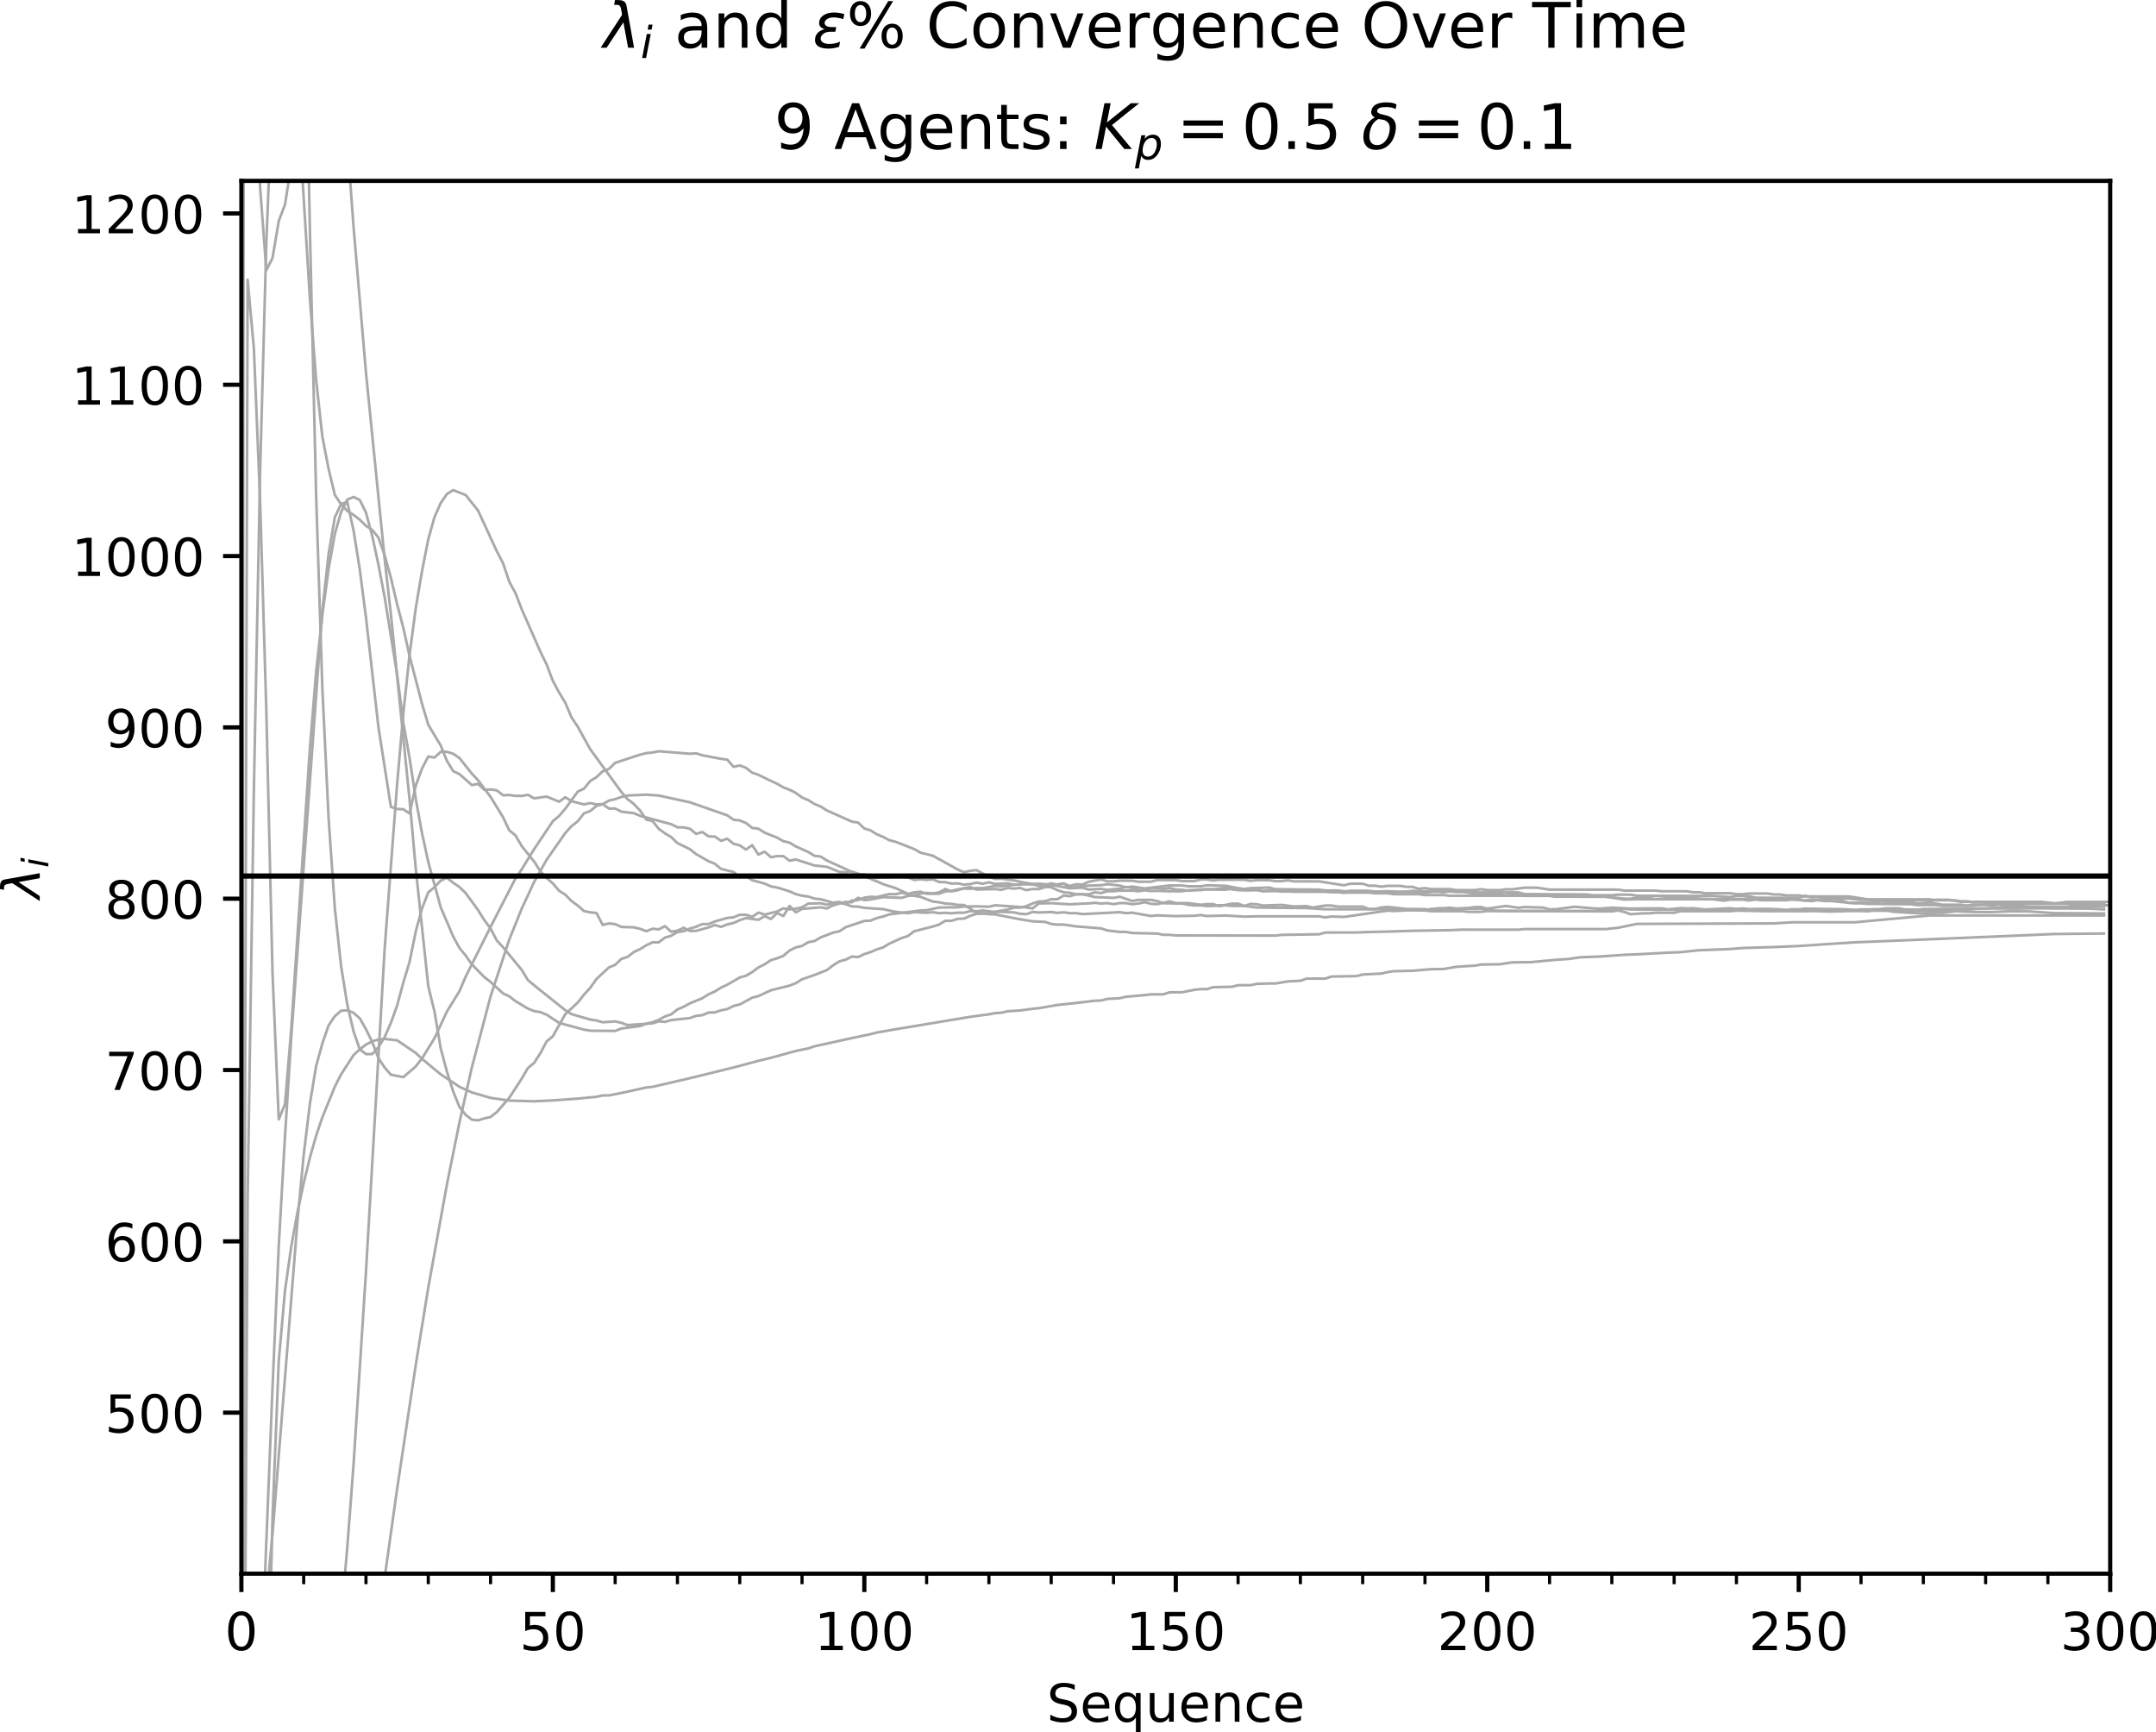 <?xml version="1.0" encoding="utf-8" standalone="no"?>
<!DOCTYPE svg PUBLIC "-//W3C//DTD SVG 1.1//EN"
  "http://www.w3.org/Graphics/SVG/1.1/DTD/svg11.dtd">
<!-- Created with matplotlib (http://matplotlib.org/) -->
<svg height="331pt" version="1.1" viewBox="0 0 412 331" width="412pt" xmlns="http://www.w3.org/2000/svg" xmlns:xlink="http://www.w3.org/1999/xlink">
 <defs>
  <style type="text/css">
*{stroke-linecap:butt;stroke-linejoin:round;}
  </style>
 </defs>
 <g id="figure_1">
  <g id="patch_1">
   <path d="M 0 331.028 
L 412.792 331.028 
L 412.792 0 
L 0 0 
z
" style="fill:#ffffff;"/>
  </g>
  <g id="axes_1">
   <g id="patch_2">
    <path d="M 46.128 300.672 
L 403.248 300.672 
L 403.248 34.56 
L 46.128 34.56 
z
" style="fill:#ffffff;"/>
   </g>
   <g id="matplotlib.axis_1">
    <g id="xtick_1">
     <g id="line2d_1">
      <defs>
       <path d="M 0 0 
L 0 3.5 
" id="m6ed3e1204f" style="stroke:#000000;stroke-width:0.8;"/>
      </defs>
      <g>
       <use style="stroke:#000000;stroke-width:0.8;" x="46.128" xlink:href="#m6ed3e1204f" y="300.672"/>
      </g>
     </g>
     <g id="text_1">
      <!-- 0 -->
      <defs>
       <path d="M 31.781 66.406 
Q 24.172 66.406 20.328 58.906 
Q 16.5 51.422 16.5 36.375 
Q 16.5 21.391 20.328 13.891 
Q 24.172 6.391 31.781 6.391 
Q 39.453 6.391 43.281 13.891 
Q 47.125 21.391 47.125 36.375 
Q 47.125 51.422 43.281 58.906 
Q 39.453 66.406 31.781 66.406 
z
M 31.781 74.219 
Q 44.047 74.219 50.516 64.516 
Q 56.984 54.828 56.984 36.375 
Q 56.984 17.969 50.516 8.266 
Q 44.047 -1.422 31.781 -1.422 
Q 19.531 -1.422 13.062 8.266 
Q 6.594 17.969 6.594 36.375 
Q 6.594 54.828 13.062 64.516 
Q 19.531 74.219 31.781 74.219 
z
" id="DejaVuSans-30"/>
      </defs>
      <g transform="translate(42.947 315.27)scale(0.1 -0.1)">
       <use xlink:href="#DejaVuSans-30"/>
      </g>
     </g>
    </g>
    <g id="xtick_2">
     <g id="line2d_2">
      <g>
       <use style="stroke:#000000;stroke-width:0.8;" x="105.648" xlink:href="#m6ed3e1204f" y="300.672"/>
      </g>
     </g>
     <g id="text_2">
      <!-- 50 -->
      <defs>
       <path d="M 10.797 72.906 
L 49.516 72.906 
L 49.516 64.594 
L 19.828 64.594 
L 19.828 46.734 
Q 21.969 47.469 24.109 47.828 
Q 26.266 48.188 28.422 48.188 
Q 40.625 48.188 47.75 41.5 
Q 54.891 34.812 54.891 23.391 
Q 54.891 11.625 47.562 5.094 
Q 40.234 -1.422 26.906 -1.422 
Q 22.312 -1.422 17.547 -0.641 
Q 12.797 0.141 7.719 1.703 
L 7.719 11.625 
Q 12.109 9.234 16.797 8.062 
Q 21.484 6.891 26.703 6.891 
Q 35.156 6.891 40.078 11.328 
Q 45.016 15.766 45.016 23.391 
Q 45.016 31 40.078 35.438 
Q 35.156 39.891 26.703 39.891 
Q 22.75 39.891 18.812 39.016 
Q 14.891 38.141 10.797 36.281 
z
" id="DejaVuSans-35"/>
      </defs>
      <g transform="translate(99.286 315.27)scale(0.1 -0.1)">
       <use xlink:href="#DejaVuSans-35"/>
       <use x="63.623" xlink:href="#DejaVuSans-30"/>
      </g>
     </g>
    </g>
    <g id="xtick_3">
     <g id="line2d_3">
      <g>
       <use style="stroke:#000000;stroke-width:0.8;" x="165.168" xlink:href="#m6ed3e1204f" y="300.672"/>
      </g>
     </g>
     <g id="text_3">
      <!-- 100 -->
      <defs>
       <path d="M 12.406 8.297 
L 28.516 8.297 
L 28.516 63.922 
L 10.984 60.406 
L 10.984 69.391 
L 28.422 72.906 
L 38.281 72.906 
L 38.281 8.297 
L 54.391 8.297 
L 54.391 0 
L 12.406 0 
z
" id="DejaVuSans-31"/>
      </defs>
      <g transform="translate(155.624 315.27)scale(0.1 -0.1)">
       <use xlink:href="#DejaVuSans-31"/>
       <use x="63.623" xlink:href="#DejaVuSans-30"/>
       <use x="127.246" xlink:href="#DejaVuSans-30"/>
      </g>
     </g>
    </g>
    <g id="xtick_4">
     <g id="line2d_4">
      <g>
       <use style="stroke:#000000;stroke-width:0.8;" x="224.688" xlink:href="#m6ed3e1204f" y="300.672"/>
      </g>
     </g>
     <g id="text_4">
      <!-- 150 -->
      <g transform="translate(215.144 315.27)scale(0.1 -0.1)">
       <use xlink:href="#DejaVuSans-31"/>
       <use x="63.623" xlink:href="#DejaVuSans-35"/>
       <use x="127.246" xlink:href="#DejaVuSans-30"/>
      </g>
     </g>
    </g>
    <g id="xtick_5">
     <g id="line2d_5">
      <g>
       <use style="stroke:#000000;stroke-width:0.8;" x="284.208" xlink:href="#m6ed3e1204f" y="300.672"/>
      </g>
     </g>
     <g id="text_5">
      <!-- 200 -->
      <defs>
       <path d="M 19.188 8.297 
L 53.609 8.297 
L 53.609 0 
L 7.328 0 
L 7.328 8.297 
Q 12.938 14.109 22.625 23.891 
Q 32.328 33.688 34.812 36.531 
Q 39.547 41.844 41.422 45.531 
Q 43.312 49.219 43.312 52.781 
Q 43.312 58.594 39.234 62.25 
Q 35.156 65.922 28.609 65.922 
Q 23.969 65.922 18.812 64.312 
Q 13.672 62.703 7.812 59.422 
L 7.812 69.391 
Q 13.766 71.781 18.938 73 
Q 24.125 74.219 28.422 74.219 
Q 39.75 74.219 46.484 68.547 
Q 53.219 62.891 53.219 53.422 
Q 53.219 48.922 51.531 44.891 
Q 49.859 40.875 45.406 35.406 
Q 44.188 33.984 37.641 27.219 
Q 31.109 20.453 19.188 8.297 
z
" id="DejaVuSans-32"/>
      </defs>
      <g transform="translate(274.664 315.27)scale(0.1 -0.1)">
       <use xlink:href="#DejaVuSans-32"/>
       <use x="63.623" xlink:href="#DejaVuSans-30"/>
       <use x="127.246" xlink:href="#DejaVuSans-30"/>
      </g>
     </g>
    </g>
    <g id="xtick_6">
     <g id="line2d_6">
      <g>
       <use style="stroke:#000000;stroke-width:0.8;" x="343.728" xlink:href="#m6ed3e1204f" y="300.672"/>
      </g>
     </g>
     <g id="text_6">
      <!-- 250 -->
      <g transform="translate(334.184 315.27)scale(0.1 -0.1)">
       <use xlink:href="#DejaVuSans-32"/>
       <use x="63.623" xlink:href="#DejaVuSans-35"/>
       <use x="127.246" xlink:href="#DejaVuSans-30"/>
      </g>
     </g>
    </g>
    <g id="xtick_7">
     <g id="line2d_7">
      <g>
       <use style="stroke:#000000;stroke-width:0.8;" x="403.248" xlink:href="#m6ed3e1204f" y="300.672"/>
      </g>
     </g>
     <g id="text_7">
      <!-- 300 -->
      <defs>
       <path d="M 40.578 39.312 
Q 47.656 37.797 51.625 33 
Q 55.609 28.219 55.609 21.188 
Q 55.609 10.406 48.188 4.484 
Q 40.766 -1.422 27.094 -1.422 
Q 22.516 -1.422 17.656 -0.516 
Q 12.797 0.391 7.625 2.203 
L 7.625 11.719 
Q 11.719 9.328 16.594 8.109 
Q 21.484 6.891 26.812 6.891 
Q 36.078 6.891 40.938 10.547 
Q 45.797 14.203 45.797 21.188 
Q 45.797 27.641 41.281 31.266 
Q 36.766 34.906 28.719 34.906 
L 20.219 34.906 
L 20.219 43.016 
L 29.109 43.016 
Q 36.375 43.016 40.234 45.922 
Q 44.094 48.828 44.094 54.297 
Q 44.094 59.906 40.109 62.906 
Q 36.141 65.922 28.719 65.922 
Q 24.656 65.922 20.016 65.031 
Q 15.375 64.156 9.812 62.312 
L 9.812 71.094 
Q 15.438 72.656 20.344 73.438 
Q 25.25 74.219 29.594 74.219 
Q 40.828 74.219 47.359 69.109 
Q 53.906 64.016 53.906 55.328 
Q 53.906 49.266 50.438 45.094 
Q 46.969 40.922 40.578 39.312 
z
" id="DejaVuSans-33"/>
      </defs>
      <g transform="translate(393.704 315.27)scale(0.1 -0.1)">
       <use xlink:href="#DejaVuSans-33"/>
       <use x="63.623" xlink:href="#DejaVuSans-30"/>
       <use x="127.246" xlink:href="#DejaVuSans-30"/>
      </g>
     </g>
    </g>
    <g id="xtick_8">
     <g id="line2d_8">
      <defs>
       <path d="M 0 0 
L 0 2 
" id="mcf09fe7e36" style="stroke:#000000;stroke-width:0.6;"/>
      </defs>
      <g>
       <use style="stroke:#000000;stroke-width:0.6;" x="46.128" xlink:href="#mcf09fe7e36" y="300.672"/>
      </g>
     </g>
    </g>
    <g id="xtick_9">
     <g id="line2d_9">
      <g>
       <use style="stroke:#000000;stroke-width:0.6;" x="58.032" xlink:href="#mcf09fe7e36" y="300.672"/>
      </g>
     </g>
    </g>
    <g id="xtick_10">
     <g id="line2d_10">
      <g>
       <use style="stroke:#000000;stroke-width:0.6;" x="69.936" xlink:href="#mcf09fe7e36" y="300.672"/>
      </g>
     </g>
    </g>
    <g id="xtick_11">
     <g id="line2d_11">
      <g>
       <use style="stroke:#000000;stroke-width:0.6;" x="81.84" xlink:href="#mcf09fe7e36" y="300.672"/>
      </g>
     </g>
    </g>
    <g id="xtick_12">
     <g id="line2d_12">
      <g>
       <use style="stroke:#000000;stroke-width:0.6;" x="93.744" xlink:href="#mcf09fe7e36" y="300.672"/>
      </g>
     </g>
    </g>
    <g id="xtick_13">
     <g id="line2d_13">
      <g>
       <use style="stroke:#000000;stroke-width:0.6;" x="105.648" xlink:href="#mcf09fe7e36" y="300.672"/>
      </g>
     </g>
    </g>
    <g id="xtick_14">
     <g id="line2d_14">
      <g>
       <use style="stroke:#000000;stroke-width:0.6;" x="117.552" xlink:href="#mcf09fe7e36" y="300.672"/>
      </g>
     </g>
    </g>
    <g id="xtick_15">
     <g id="line2d_15">
      <g>
       <use style="stroke:#000000;stroke-width:0.6;" x="129.456" xlink:href="#mcf09fe7e36" y="300.672"/>
      </g>
     </g>
    </g>
    <g id="xtick_16">
     <g id="line2d_16">
      <g>
       <use style="stroke:#000000;stroke-width:0.6;" x="141.36" xlink:href="#mcf09fe7e36" y="300.672"/>
      </g>
     </g>
    </g>
    <g id="xtick_17">
     <g id="line2d_17">
      <g>
       <use style="stroke:#000000;stroke-width:0.6;" x="153.264" xlink:href="#mcf09fe7e36" y="300.672"/>
      </g>
     </g>
    </g>
    <g id="xtick_18">
     <g id="line2d_18">
      <g>
       <use style="stroke:#000000;stroke-width:0.6;" x="165.168" xlink:href="#mcf09fe7e36" y="300.672"/>
      </g>
     </g>
    </g>
    <g id="xtick_19">
     <g id="line2d_19">
      <g>
       <use style="stroke:#000000;stroke-width:0.6;" x="177.072" xlink:href="#mcf09fe7e36" y="300.672"/>
      </g>
     </g>
    </g>
    <g id="xtick_20">
     <g id="line2d_20">
      <g>
       <use style="stroke:#000000;stroke-width:0.6;" x="188.976" xlink:href="#mcf09fe7e36" y="300.672"/>
      </g>
     </g>
    </g>
    <g id="xtick_21">
     <g id="line2d_21">
      <g>
       <use style="stroke:#000000;stroke-width:0.6;" x="200.88" xlink:href="#mcf09fe7e36" y="300.672"/>
      </g>
     </g>
    </g>
    <g id="xtick_22">
     <g id="line2d_22">
      <g>
       <use style="stroke:#000000;stroke-width:0.6;" x="212.784" xlink:href="#mcf09fe7e36" y="300.672"/>
      </g>
     </g>
    </g>
    <g id="xtick_23">
     <g id="line2d_23">
      <g>
       <use style="stroke:#000000;stroke-width:0.6;" x="224.688" xlink:href="#mcf09fe7e36" y="300.672"/>
      </g>
     </g>
    </g>
    <g id="xtick_24">
     <g id="line2d_24">
      <g>
       <use style="stroke:#000000;stroke-width:0.6;" x="236.592" xlink:href="#mcf09fe7e36" y="300.672"/>
      </g>
     </g>
    </g>
    <g id="xtick_25">
     <g id="line2d_25">
      <g>
       <use style="stroke:#000000;stroke-width:0.6;" x="248.496" xlink:href="#mcf09fe7e36" y="300.672"/>
      </g>
     </g>
    </g>
    <g id="xtick_26">
     <g id="line2d_26">
      <g>
       <use style="stroke:#000000;stroke-width:0.6;" x="260.4" xlink:href="#mcf09fe7e36" y="300.672"/>
      </g>
     </g>
    </g>
    <g id="xtick_27">
     <g id="line2d_27">
      <g>
       <use style="stroke:#000000;stroke-width:0.6;" x="272.304" xlink:href="#mcf09fe7e36" y="300.672"/>
      </g>
     </g>
    </g>
    <g id="xtick_28">
     <g id="line2d_28">
      <g>
       <use style="stroke:#000000;stroke-width:0.6;" x="284.208" xlink:href="#mcf09fe7e36" y="300.672"/>
      </g>
     </g>
    </g>
    <g id="xtick_29">
     <g id="line2d_29">
      <g>
       <use style="stroke:#000000;stroke-width:0.6;" x="296.112" xlink:href="#mcf09fe7e36" y="300.672"/>
      </g>
     </g>
    </g>
    <g id="xtick_30">
     <g id="line2d_30">
      <g>
       <use style="stroke:#000000;stroke-width:0.6;" x="308.016" xlink:href="#mcf09fe7e36" y="300.672"/>
      </g>
     </g>
    </g>
    <g id="xtick_31">
     <g id="line2d_31">
      <g>
       <use style="stroke:#000000;stroke-width:0.6;" x="319.92" xlink:href="#mcf09fe7e36" y="300.672"/>
      </g>
     </g>
    </g>
    <g id="xtick_32">
     <g id="line2d_32">
      <g>
       <use style="stroke:#000000;stroke-width:0.6;" x="331.824" xlink:href="#mcf09fe7e36" y="300.672"/>
      </g>
     </g>
    </g>
    <g id="xtick_33">
     <g id="line2d_33">
      <g>
       <use style="stroke:#000000;stroke-width:0.6;" x="343.728" xlink:href="#mcf09fe7e36" y="300.672"/>
      </g>
     </g>
    </g>
    <g id="xtick_34">
     <g id="line2d_34">
      <g>
       <use style="stroke:#000000;stroke-width:0.6;" x="355.632" xlink:href="#mcf09fe7e36" y="300.672"/>
      </g>
     </g>
    </g>
    <g id="xtick_35">
     <g id="line2d_35">
      <g>
       <use style="stroke:#000000;stroke-width:0.6;" x="367.536" xlink:href="#mcf09fe7e36" y="300.672"/>
      </g>
     </g>
    </g>
    <g id="xtick_36">
     <g id="line2d_36">
      <g>
       <use style="stroke:#000000;stroke-width:0.6;" x="379.44" xlink:href="#mcf09fe7e36" y="300.672"/>
      </g>
     </g>
    </g>
    <g id="xtick_37">
     <g id="line2d_37">
      <g>
       <use style="stroke:#000000;stroke-width:0.6;" x="391.344" xlink:href="#mcf09fe7e36" y="300.672"/>
      </g>
     </g>
    </g>
    <g id="xtick_38">
     <g id="line2d_38">
      <g>
       <use style="stroke:#000000;stroke-width:0.6;" x="403.248" xlink:href="#mcf09fe7e36" y="300.672"/>
      </g>
     </g>
    </g>
    <g id="text_8">
     <!-- Sequence -->
     <defs>
      <path d="M 53.516 70.516 
L 53.516 60.891 
Q 47.906 63.578 42.922 64.891 
Q 37.938 66.219 33.297 66.219 
Q 25.25 66.219 20.875 63.094 
Q 16.5 59.969 16.5 54.203 
Q 16.5 49.359 19.406 46.891 
Q 22.312 44.438 30.422 42.922 
L 36.375 41.703 
Q 47.406 39.594 52.656 34.297 
Q 57.906 29 57.906 20.125 
Q 57.906 9.516 50.797 4.047 
Q 43.703 -1.422 29.984 -1.422 
Q 24.812 -1.422 18.969 -0.25 
Q 13.141 0.922 6.891 3.219 
L 6.891 13.375 
Q 12.891 10.016 18.656 8.297 
Q 24.422 6.594 29.984 6.594 
Q 38.422 6.594 43.016 9.906 
Q 47.609 13.234 47.609 19.391 
Q 47.609 24.75 44.312 27.781 
Q 41.016 30.812 33.5 32.328 
L 27.484 33.5 
Q 16.453 35.688 11.516 40.375 
Q 6.594 45.062 6.594 53.422 
Q 6.594 63.094 13.406 68.656 
Q 20.219 74.219 32.172 74.219 
Q 37.312 74.219 42.625 73.281 
Q 47.953 72.359 53.516 70.516 
z
" id="DejaVuSans-53"/>
      <path d="M 56.203 29.594 
L 56.203 25.203 
L 14.891 25.203 
Q 15.484 15.922 20.484 11.062 
Q 25.484 6.203 34.422 6.203 
Q 39.594 6.203 44.453 7.469 
Q 49.312 8.734 54.109 11.281 
L 54.109 2.781 
Q 49.266 0.734 44.188 -0.344 
Q 39.109 -1.422 33.891 -1.422 
Q 20.797 -1.422 13.156 6.188 
Q 5.516 13.812 5.516 26.812 
Q 5.516 40.234 12.766 48.109 
Q 20.016 56 32.328 56 
Q 43.359 56 49.781 48.891 
Q 56.203 41.797 56.203 29.594 
z
M 47.219 32.234 
Q 47.125 39.594 43.094 43.984 
Q 39.062 48.391 32.422 48.391 
Q 24.906 48.391 20.391 44.141 
Q 15.875 39.891 15.188 32.172 
z
" id="DejaVuSans-65"/>
      <path d="M 14.797 27.297 
Q 14.797 17.391 18.875 11.75 
Q 22.953 6.109 30.078 6.109 
Q 37.203 6.109 41.297 11.75 
Q 45.406 17.391 45.406 27.297 
Q 45.406 37.203 41.297 42.844 
Q 37.203 48.484 30.078 48.484 
Q 22.953 48.484 18.875 42.844 
Q 14.797 37.203 14.797 27.297 
z
M 45.406 8.203 
Q 42.578 3.328 38.25 0.953 
Q 33.938 -1.422 27.875 -1.422 
Q 17.969 -1.422 11.734 6.484 
Q 5.516 14.406 5.516 27.297 
Q 5.516 40.188 11.734 48.094 
Q 17.969 56 27.875 56 
Q 33.938 56 38.25 53.625 
Q 42.578 51.266 45.406 46.391 
L 45.406 54.688 
L 54.391 54.688 
L 54.391 -20.797 
L 45.406 -20.797 
z
" id="DejaVuSans-71"/>
      <path d="M 8.5 21.578 
L 8.5 54.688 
L 17.484 54.688 
L 17.484 21.922 
Q 17.484 14.156 20.5 10.266 
Q 23.531 6.391 29.594 6.391 
Q 36.859 6.391 41.078 11.031 
Q 45.312 15.672 45.312 23.688 
L 45.312 54.688 
L 54.297 54.688 
L 54.297 0 
L 45.312 0 
L 45.312 8.406 
Q 42.047 3.422 37.719 1 
Q 33.406 -1.422 27.688 -1.422 
Q 18.266 -1.422 13.375 4.438 
Q 8.5 10.297 8.5 21.578 
z
M 31.109 56 
z
" id="DejaVuSans-75"/>
      <path d="M 54.891 33.016 
L 54.891 0 
L 45.906 0 
L 45.906 32.719 
Q 45.906 40.484 42.875 44.328 
Q 39.844 48.188 33.797 48.188 
Q 26.516 48.188 22.312 43.547 
Q 18.109 38.922 18.109 30.906 
L 18.109 0 
L 9.078 0 
L 9.078 54.688 
L 18.109 54.688 
L 18.109 46.188 
Q 21.344 51.125 25.703 53.562 
Q 30.078 56 35.797 56 
Q 45.219 56 50.047 50.172 
Q 54.891 44.344 54.891 33.016 
z
" id="DejaVuSans-6e"/>
      <path d="M 48.781 52.594 
L 48.781 44.188 
Q 44.969 46.297 41.141 47.344 
Q 37.312 48.391 33.406 48.391 
Q 24.656 48.391 19.812 42.844 
Q 14.984 37.312 14.984 27.297 
Q 14.984 17.281 19.812 11.734 
Q 24.656 6.203 33.406 6.203 
Q 37.312 6.203 41.141 7.25 
Q 44.969 8.297 48.781 10.406 
L 48.781 2.094 
Q 45.016 0.344 40.984 -0.531 
Q 36.969 -1.422 32.422 -1.422 
Q 20.062 -1.422 12.781 6.344 
Q 5.516 14.109 5.516 27.297 
Q 5.516 40.672 12.859 48.328 
Q 20.219 56 33.016 56 
Q 37.156 56 41.109 55.141 
Q 45.062 54.297 48.781 52.594 
z
" id="DejaVuSans-63"/>
     </defs>
     <g transform="translate(200.023 328.949)scale(0.1 -0.1)">
      <use xlink:href="#DejaVuSans-53"/>
      <use x="63.477" xlink:href="#DejaVuSans-65"/>
      <use x="125" xlink:href="#DejaVuSans-71"/>
      <use x="188.477" xlink:href="#DejaVuSans-75"/>
      <use x="251.855" xlink:href="#DejaVuSans-65"/>
      <use x="313.379" xlink:href="#DejaVuSans-6e"/>
      <use x="376.758" xlink:href="#DejaVuSans-63"/>
      <use x="431.738" xlink:href="#DejaVuSans-65"/>
     </g>
    </g>
   </g>
   <g id="matplotlib.axis_2">
    <g id="ytick_1">
     <g id="line2d_39">
      <defs>
       <path d="M 0 0 
L -3.5 0 
" id="m2562336eb7" style="stroke:#000000;stroke-width:0.8;"/>
      </defs>
      <g>
       <use style="stroke:#000000;stroke-width:0.8;" x="46.128" xlink:href="#m2562336eb7" y="269.904"/>
      </g>
     </g>
     <g id="text_9">
      <!-- 500 -->
      <g transform="translate(20.041 273.703)scale(0.1 -0.1)">
       <use xlink:href="#DejaVuSans-35"/>
       <use x="63.623" xlink:href="#DejaVuSans-30"/>
       <use x="127.246" xlink:href="#DejaVuSans-30"/>
      </g>
     </g>
    </g>
    <g id="ytick_2">
     <g id="line2d_40">
      <g>
       <use style="stroke:#000000;stroke-width:0.8;" x="46.128" xlink:href="#m2562336eb7" y="237.172"/>
      </g>
     </g>
     <g id="text_10">
      <!-- 600 -->
      <defs>
       <path d="M 33.016 40.375 
Q 26.375 40.375 22.484 35.828 
Q 18.609 31.297 18.609 23.391 
Q 18.609 15.531 22.484 10.953 
Q 26.375 6.391 33.016 6.391 
Q 39.656 6.391 43.531 10.953 
Q 47.406 15.531 47.406 23.391 
Q 47.406 31.297 43.531 35.828 
Q 39.656 40.375 33.016 40.375 
z
M 52.594 71.297 
L 52.594 62.312 
Q 48.875 64.062 45.094 64.984 
Q 41.312 65.922 37.594 65.922 
Q 27.828 65.922 22.672 59.328 
Q 17.531 52.734 16.797 39.406 
Q 19.672 43.656 24.016 45.922 
Q 28.375 48.188 33.594 48.188 
Q 44.578 48.188 50.953 41.516 
Q 57.328 34.859 57.328 23.391 
Q 57.328 12.156 50.688 5.359 
Q 44.047 -1.422 33.016 -1.422 
Q 20.359 -1.422 13.672 8.266 
Q 6.984 17.969 6.984 36.375 
Q 6.984 53.656 15.188 63.938 
Q 23.391 74.219 37.203 74.219 
Q 40.922 74.219 44.703 73.484 
Q 48.484 72.75 52.594 71.297 
z
" id="DejaVuSans-36"/>
      </defs>
      <g transform="translate(20.041 240.971)scale(0.1 -0.1)">
       <use xlink:href="#DejaVuSans-36"/>
       <use x="63.623" xlink:href="#DejaVuSans-30"/>
       <use x="127.246" xlink:href="#DejaVuSans-30"/>
      </g>
     </g>
    </g>
    <g id="ytick_3">
     <g id="line2d_41">
      <g>
       <use style="stroke:#000000;stroke-width:0.8;" x="46.128" xlink:href="#m2562336eb7" y="204.44"/>
      </g>
     </g>
     <g id="text_11">
      <!-- 700 -->
      <defs>
       <path d="M 8.203 72.906 
L 55.078 72.906 
L 55.078 68.703 
L 28.609 0 
L 18.312 0 
L 43.219 64.594 
L 8.203 64.594 
z
" id="DejaVuSans-37"/>
      </defs>
      <g transform="translate(20.041 208.239)scale(0.1 -0.1)">
       <use xlink:href="#DejaVuSans-37"/>
       <use x="63.623" xlink:href="#DejaVuSans-30"/>
       <use x="127.246" xlink:href="#DejaVuSans-30"/>
      </g>
     </g>
    </g>
    <g id="ytick_4">
     <g id="line2d_42">
      <g>
       <use style="stroke:#000000;stroke-width:0.8;" x="46.128" xlink:href="#m2562336eb7" y="171.708"/>
      </g>
     </g>
     <g id="text_12">
      <!-- 800 -->
      <defs>
       <path d="M 31.781 34.625 
Q 24.75 34.625 20.719 30.859 
Q 16.703 27.094 16.703 20.516 
Q 16.703 13.922 20.719 10.156 
Q 24.75 6.391 31.781 6.391 
Q 38.812 6.391 42.859 10.172 
Q 46.922 13.969 46.922 20.516 
Q 46.922 27.094 42.891 30.859 
Q 38.875 34.625 31.781 34.625 
z
M 21.922 38.812 
Q 15.578 40.375 12.031 44.719 
Q 8.5 49.078 8.5 55.328 
Q 8.5 64.062 14.719 69.141 
Q 20.953 74.219 31.781 74.219 
Q 42.672 74.219 48.875 69.141 
Q 55.078 64.062 55.078 55.328 
Q 55.078 49.078 51.531 44.719 
Q 48 40.375 41.703 38.812 
Q 48.828 37.156 52.797 32.312 
Q 56.781 27.484 56.781 20.516 
Q 56.781 9.906 50.312 4.234 
Q 43.844 -1.422 31.781 -1.422 
Q 19.734 -1.422 13.25 4.234 
Q 6.781 9.906 6.781 20.516 
Q 6.781 27.484 10.781 32.312 
Q 14.797 37.156 21.922 38.812 
z
M 18.312 54.391 
Q 18.312 48.734 21.844 45.562 
Q 25.391 42.391 31.781 42.391 
Q 38.141 42.391 41.719 45.562 
Q 45.312 48.734 45.312 54.391 
Q 45.312 60.062 41.719 63.234 
Q 38.141 66.406 31.781 66.406 
Q 25.391 66.406 21.844 63.234 
Q 18.312 60.062 18.312 54.391 
z
" id="DejaVuSans-38"/>
      </defs>
      <g transform="translate(20.041 175.507)scale(0.1 -0.1)">
       <use xlink:href="#DejaVuSans-38"/>
       <use x="63.623" xlink:href="#DejaVuSans-30"/>
       <use x="127.246" xlink:href="#DejaVuSans-30"/>
      </g>
     </g>
    </g>
    <g id="ytick_5">
     <g id="line2d_43">
      <g>
       <use style="stroke:#000000;stroke-width:0.8;" x="46.128" xlink:href="#m2562336eb7" y="138.975"/>
      </g>
     </g>
     <g id="text_13">
      <!-- 900 -->
      <defs>
       <path d="M 10.984 1.516 
L 10.984 10.5 
Q 14.703 8.734 18.5 7.812 
Q 22.312 6.891 25.984 6.891 
Q 35.75 6.891 40.891 13.453 
Q 46.047 20.016 46.781 33.406 
Q 43.953 29.203 39.594 26.953 
Q 35.25 24.703 29.984 24.703 
Q 19.047 24.703 12.672 31.312 
Q 6.297 37.938 6.297 49.422 
Q 6.297 60.641 12.938 67.422 
Q 19.578 74.219 30.609 74.219 
Q 43.266 74.219 49.922 64.516 
Q 56.594 54.828 56.594 36.375 
Q 56.594 19.141 48.406 8.859 
Q 40.234 -1.422 26.422 -1.422 
Q 22.703 -1.422 18.891 -0.688 
Q 15.094 0.047 10.984 1.516 
z
M 30.609 32.422 
Q 37.25 32.422 41.125 36.953 
Q 45.016 41.5 45.016 49.422 
Q 45.016 57.281 41.125 61.844 
Q 37.25 66.406 30.609 66.406 
Q 23.969 66.406 20.094 61.844 
Q 16.219 57.281 16.219 49.422 
Q 16.219 41.5 20.094 36.953 
Q 23.969 32.422 30.609 32.422 
z
" id="DejaVuSans-39"/>
      </defs>
      <g transform="translate(20.041 142.775)scale(0.1 -0.1)">
       <use xlink:href="#DejaVuSans-39"/>
       <use x="63.623" xlink:href="#DejaVuSans-30"/>
       <use x="127.246" xlink:href="#DejaVuSans-30"/>
      </g>
     </g>
    </g>
    <g id="ytick_6">
     <g id="line2d_44">
      <g>
       <use style="stroke:#000000;stroke-width:0.8;" x="46.128" xlink:href="#m2562336eb7" y="106.243"/>
      </g>
     </g>
     <g id="text_14">
      <!-- 1000 -->
      <g transform="translate(13.678 110.043)scale(0.1 -0.1)">
       <use xlink:href="#DejaVuSans-31"/>
       <use x="63.623" xlink:href="#DejaVuSans-30"/>
       <use x="127.246" xlink:href="#DejaVuSans-30"/>
       <use x="190.869" xlink:href="#DejaVuSans-30"/>
      </g>
     </g>
    </g>
    <g id="ytick_7">
     <g id="line2d_45">
      <g>
       <use style="stroke:#000000;stroke-width:0.8;" x="46.128" xlink:href="#m2562336eb7" y="73.511"/>
      </g>
     </g>
     <g id="text_15">
      <!-- 1100 -->
      <g transform="translate(13.678 77.31)scale(0.1 -0.1)">
       <use xlink:href="#DejaVuSans-31"/>
       <use x="63.623" xlink:href="#DejaVuSans-31"/>
       <use x="127.246" xlink:href="#DejaVuSans-30"/>
       <use x="190.869" xlink:href="#DejaVuSans-30"/>
      </g>
     </g>
    </g>
    <g id="ytick_8">
     <g id="line2d_46">
      <g>
       <use style="stroke:#000000;stroke-width:0.8;" x="46.128" xlink:href="#m2562336eb7" y="40.779"/>
      </g>
     </g>
     <g id="text_16">
      <!-- 1200 -->
      <g transform="translate(13.678 44.578)scale(0.1 -0.1)">
       <use xlink:href="#DejaVuSans-31"/>
       <use x="63.623" xlink:href="#DejaVuSans-32"/>
       <use x="127.246" xlink:href="#DejaVuSans-30"/>
       <use x="190.869" xlink:href="#DejaVuSans-30"/>
      </g>
     </g>
    </g>
    <g id="text_17">
     <!-- $\lambda_i$ -->
     <defs>
      <path d="M 36.719 67.438 
L 48.828 0 
L 39.312 0 
L 31.844 40.438 
L 5.125 0 
L -4.391 0 
L 29.734 52.438 
L 28.031 62.109 
Q 26.953 68.266 21.734 68.266 
L 17.047 68.266 
L 18.5 75.984 
L 24.219 75.875 
Q 35.203 75.734 36.719 67.438 
z
" id="DejaVuSans-Oblique-3bb"/>
      <path d="M 18.312 75.984 
L 27.297 75.984 
L 25.094 64.594 
L 16.109 64.594 
z
M 14.203 54.688 
L 23.188 54.688 
L 12.5 0 
L 3.516 0 
z
" id="DejaVuSans-Oblique-69"/>
     </defs>
     <g transform="translate(7.598 171.716)rotate(-90)scale(0.1 -0.1)">
      <use transform="translate(0 0.016)" xlink:href="#DejaVuSans-Oblique-3bb"/>
      <use transform="translate(59.18 -16.391)scale(0.7)" xlink:href="#DejaVuSans-Oblique-69"/>
     </g>
    </g>
   </g>
   <g id="line2d_47">
    <path clip-path="url(#pea6f4af2b9)" d="M 51.036 332.028 
L 52.08 289.874 
L 53.271 259.97 
L 54.461 246.586 
L 55.651 238.218 
L 56.842 231.616 
L 58.032 226.05 
L 59.223 221.157 
L 60.413 216.987 
L 61.603 213.475 
L 63.984 207.618 
L 65.175 205.278 
L 67.555 201.591 
L 68.746 200.493 
L 69.936 199.581 
L 71.127 198.96 
L 72.317 198.615 
L 73.507 198.495 
L 75.888 198.768 
L 79.459 201.185 
L 80.65 202.304 
L 83.031 204.289 
L 84.221 205.264 
L 87.792 207.637 
L 90.173 208.725 
L 93.744 209.761 
L 97.315 210.279 
L 102.077 210.417 
L 105.648 210.245 
L 110.41 209.903 
L 113.981 209.551 
L 115.171 209.298 
L 116.362 209.29 
L 118.743 208.823 
L 123.504 207.777 
L 124.695 207.654 
L 131.837 205.998 
L 140.17 203.954 
L 144.931 202.679 
L 147.312 202.108 
L 152.074 200.797 
L 154.455 200.309 
L 155.645 199.909 
L 162.787 198.338 
L 166.359 197.586 
L 167.549 197.279 
L 171.12 196.653 
L 185.405 194.275 
L 188.976 193.797 
L 190.167 193.568 
L 191.357 193.488 
L 192.547 193.212 
L 194.928 193.062 
L 197.309 192.745 
L 198.499 192.627 
L 202.071 192.011 
L 204.451 191.753 
L 206.832 191.492 
L 209.213 191.201 
L 210.403 191.161 
L 211.594 190.854 
L 213.975 190.726 
L 215.165 190.443 
L 218.736 190.127 
L 219.927 189.981 
L 222.307 189.981 
L 223.498 189.592 
L 225.879 189.592 
L 228.259 189.101 
L 229.45 188.987 
L 230.64 188.986 
L 231.831 188.611 
L 235.402 188.538 
L 236.592 188.236 
L 238.973 188.234 
L 240.163 187.979 
L 242.544 187.904 
L 243.735 187.904 
L 246.115 187.506 
L 248.496 187.387 
L 249.687 186.976 
L 253.258 186.97 
L 254.448 186.579 
L 259.21 186.498 
L 260.4 186.189 
L 263.971 186.011 
L 265.162 185.728 
L 266.352 185.561 
L 269.923 185.476 
L 273.495 185.173 
L 275.875 185.135 
L 278.256 184.724 
L 281.827 184.494 
L 283.018 184.289 
L 286.589 184.234 
L 288.97 183.874 
L 292.541 183.831 
L 297.303 183.385 
L 299.683 183.225 
L 302.064 182.89 
L 305.635 182.764 
L 310.397 182.431 
L 312.778 182.334 
L 318.73 182.016 
L 321.111 181.929 
L 324.682 181.553 
L 330.634 181.325 
L 333.015 181.128 
L 338.967 180.945 
L 343.728 180.747 
L 347.299 180.503 
L 354.442 180.041 
L 359.203 179.854 
L 392.535 178.456 
L 402.058 178.358 
L 402.058 178.358 
" style="fill:none;stroke:#a9a9a9;stroke-linecap:square;stroke-width:0.5;"/>
   </g>
   <g id="line2d_48">
    <path clip-path="url(#pea6f4af2b9)" d="M 48.456 -1 
L 48.509 8.445 
L 49.699 35.688 
L 50.89 51.634 
L 52.08 49.278 
L 53.271 42.224 
L 54.461 39.076 
L 55.651 31.543 
L 56.842 21.52 
L 58.032 7.247 
L 58.558 -1 
M 64.317 -1 
L 67.555 43.261 
L 69.936 71.205 
L 73.507 106.824 
L 74.698 117.348 
L 78.269 152.821 
L 79.459 166.064 
L 81.84 188.438 
L 83.031 193.276 
L 84.221 200.307 
L 85.411 204.772 
L 86.602 208.54 
L 87.792 211.467 
L 88.983 213 
L 90.173 213.923 
L 91.363 214.054 
L 92.554 213.679 
L 93.744 213.423 
L 94.935 212.479 
L 97.315 209.749 
L 99.696 206.093 
L 100.887 204.048 
L 102.077 203.08 
L 103.267 201.216 
L 104.458 198.979 
L 105.648 197.987 
L 108.029 193.763 
L 110.41 191.535 
L 111.6 190.032 
L 112.791 188.73 
L 113.981 187.055 
L 116.362 184.835 
L 117.552 184.351 
L 118.743 183.207 
L 119.933 182.822 
L 121.123 181.898 
L 122.314 181.341 
L 123.504 180.601 
L 124.695 180.044 
L 125.885 180.044 
L 127.075 179.136 
L 128.266 178.786 
L 129.456 178.085 
L 130.647 177.914 
L 131.837 177.414 
L 133.027 177.064 
L 134.218 176.548 
L 135.408 176.553 
L 136.599 176.059 
L 138.979 175.377 
L 140.17 175.266 
L 141.36 174.785 
L 142.551 174.774 
L 143.741 175.163 
L 144.931 174.367 
L 146.122 174.746 
L 148.503 174.155 
L 149.693 173.548 
L 150.883 173.749 
L 152.074 173.617 
L 153.264 173.338 
L 154.455 172.644 
L 156.835 172.581 
L 158.026 172.853 
L 159.216 172.547 
L 160.407 172.493 
L 161.597 172.697 
L 162.787 172.068 
L 163.978 171.985 
L 165.168 171.513 
L 166.359 171.346 
L 167.549 171.403 
L 169.93 170.821 
L 171.12 170.863 
L 172.311 170.568 
L 173.501 170.792 
L 174.691 170.496 
L 175.882 170.373 
L 177.072 170.762 
L 179.453 170.759 
L 180.643 170.314 
L 181.834 170.224 
L 183.024 169.915 
L 184.215 169.749 
L 185.405 169.82 
L 186.595 169.681 
L 187.786 169.694 
L 190.167 169.264 
L 191.357 169.333 
L 194.928 168.921 
L 199.69 169.074 
L 200.88 168.774 
L 202.071 169.009 
L 203.261 168.832 
L 204.451 169.274 
L 205.642 168.947 
L 206.832 169.012 
L 208.023 168.484 
L 210.403 168.019 
L 211.594 168.388 
L 212.784 168.388 
L 213.975 168.258 
L 216.355 168.276 
L 217.546 168.46 
L 219.927 168.46 
L 221.117 168.14 
L 224.688 168.154 
L 225.879 168.338 
L 228.259 168.338 
L 229.45 168.037 
L 230.64 168.037 
L 231.831 168.228 
L 233.021 168.084 
L 237.783 168.093 
L 238.973 168.284 
L 240.163 168.167 
L 242.544 168.167 
L 243.735 168.352 
L 244.925 168.352 
L 246.115 168.202 
L 247.306 168.394 
L 252.067 168.394 
L 256.829 169.149 
L 258.019 168.845 
L 260.4 168.845 
L 261.591 169.225 
L 262.781 169.225 
L 263.971 169.409 
L 265.162 169.252 
L 267.543 169.252 
L 268.733 169.444 
L 269.923 169.444 
L 271.114 169.82 
L 272.304 169.692 
L 273.495 169.878 
L 277.066 169.878 
L 278.256 170.07 
L 281.827 170.07 
L 283.018 169.888 
L 284.208 170.073 
L 286.589 170.073 
L 287.779 169.908 
L 288.97 169.922 
L 291.351 169.599 
L 293.731 169.599 
L 296.112 169.974 
L 309.207 169.974 
L 310.397 170.158 
L 316.349 170.158 
L 317.539 170.29 
L 322.301 170.29 
L 323.491 170.481 
L 324.682 170.481 
L 325.872 170.667 
L 330.634 170.667 
L 331.824 170.847 
L 333.015 170.847 
L 334.205 170.714 
L 337.776 170.714 
L 338.967 170.9 
L 340.157 170.9 
L 341.347 171.086 
L 343.728 171.086 
L 344.919 171.268 
L 353.251 171.268 
L 356.823 171.824 
L 368.727 171.824 
L 369.917 172.013 
L 373.488 172.013 
L 374.679 172.195 
L 375.869 172.195 
L 377.059 172.383 
L 378.25 172.27 
L 379.44 172.457 
L 391.344 172.457 
L 392.535 172.641 
L 394.915 172.32 
L 403.248 172.32 
L 403.248 172.32 
" style="fill:none;stroke:#a9a9a9;stroke-linecap:square;stroke-width:0.5;"/>
   </g>
   <g id="line2d_49">
    <path clip-path="url(#pea6f4af2b9)" d="M 47.109 332.028 
L 47.319 310.301 
L 48.509 313.55 
L 49.699 313.419 
L 50.89 305.645 
L 52.08 293.045 
L 56.842 233.34 
L 58.032 220.71 
L 59.223 210.846 
L 60.413 203.679 
L 61.603 199.368 
L 62.794 195.907 
L 63.984 194.164 
L 65.175 193.104 
L 66.365 193.037 
L 67.555 193.501 
L 68.746 194.561 
L 69.936 196.648 
L 71.127 199.083 
L 72.317 202.152 
L 73.507 203.975 
L 74.698 205.333 
L 77.079 205.801 
L 79.459 203.742 
L 80.65 202.228 
L 83.031 198.357 
L 85.411 193.26 
L 87.792 189.383 
L 88.983 186.615 
L 93.744 177.1 
L 98.506 167.844 
L 99.696 166.099 
L 102.077 162.227 
L 105.648 156.902 
L 106.839 155.899 
L 108.029 154.512 
L 110.41 151.243 
L 111.6 150.68 
L 112.791 149.215 
L 113.981 148.488 
L 115.171 147.36 
L 116.362 146.915 
L 117.552 145.749 
L 122.314 144.19 
L 123.504 143.895 
L 124.695 143.776 
L 125.885 143.542 
L 131.837 144.01 
L 133.027 143.929 
L 134.218 144.308 
L 137.789 144.98 
L 138.979 145.135 
L 140.17 146.512 
L 141.36 146.248 
L 142.551 146.695 
L 143.741 147.629 
L 144.931 148.036 
L 147.312 149.195 
L 148.503 149.746 
L 149.693 150.437 
L 150.883 150.895 
L 152.074 151.495 
L 153.264 152.373 
L 154.455 152.868 
L 155.645 153.611 
L 156.835 154.097 
L 158.026 154.852 
L 162.787 156.983 
L 163.978 157.161 
L 165.168 158.29 
L 166.359 158.653 
L 167.549 159.401 
L 168.739 159.891 
L 169.93 160.53 
L 171.12 160.83 
L 174.691 162.219 
L 175.882 162.901 
L 178.263 163.497 
L 183.024 166.132 
L 184.215 166.647 
L 185.405 166.378 
L 186.595 166.246 
L 188.976 167.51 
L 190.167 167.931 
L 191.357 167.888 
L 193.738 168.197 
L 196.119 168.73 
L 197.309 168.918 
L 198.499 169.307 
L 200.88 169.524 
L 202.071 170.073 
L 203.261 170.48 
L 204.451 170.588 
L 205.642 170.856 
L 206.832 170.839 
L 209.213 171.388 
L 211.594 171.495 
L 212.784 171.551 
L 213.975 171.335 
L 216.355 172.143 
L 217.546 171.929 
L 219.927 171.929 
L 221.117 172.159 
L 222.307 172.562 
L 224.688 172.622 
L 225.879 172.622 
L 227.069 172.864 
L 228.259 172.99 
L 229.45 172.99 
L 230.64 173.109 
L 231.831 173.109 
L 233.021 172.961 
L 234.211 172.961 
L 235.402 173.083 
L 237.783 173.083 
L 240.163 173.392 
L 249.687 173.498 
L 253.258 173.727 
L 266.352 173.727 
L 267.543 173.847 
L 272.304 173.943 
L 273.495 174.1 
L 279.447 174.1 
L 280.637 174.217 
L 283.018 174.217 
L 284.208 174.06 
L 304.445 174.06 
L 308.016 173.658 
L 310.397 173.64 
L 311.587 173.759 
L 330.634 173.858 
L 333.015 173.957 
L 341.347 173.851 
L 342.538 173.734 
L 343.728 173.734 
L 344.919 173.605 
L 352.061 173.713 
L 354.442 173.835 
L 356.823 173.835 
L 358.013 173.707 
L 359.203 173.707 
L 360.394 173.541 
L 362.775 173.541 
L 363.965 173.755 
L 366.346 173.793 
L 367.536 173.679 
L 379.44 173.568 
L 385.392 173.221 
L 402.058 173.221 
L 402.058 173.221 
" style="fill:none;stroke:#a9a9a9;stroke-linecap:square;stroke-width:0.5;"/>
   </g>
   <g id="line2d_50">
    <path clip-path="url(#pea6f4af2b9)" d="M 46.72 332.028 
L 47.319 229.197 
L 48.509 151.212 
L 49.699 90.407 
L 50.89 46.533 
L 52.08 16.601 
L 53.271 1.663 
L 54.091 -1 
M 54.66 -1 
L 55.651 4.968 
L 56.842 18.587 
L 59.223 57.108 
L 60.413 72.605 
L 61.603 83.448 
L 62.794 89.597 
L 63.984 94.559 
L 65.175 96.349 
L 66.365 97.623 
L 67.555 98.375 
L 68.746 99.29 
L 69.936 100.465 
L 71.127 101.258 
L 72.317 102.711 
L 73.507 106.081 
L 74.698 110.399 
L 75.888 115.442 
L 77.079 119.987 
L 78.269 125.356 
L 80.65 134.47 
L 81.84 138.475 
L 84.221 142.443 
L 85.411 145.392 
L 86.602 147.326 
L 87.792 147.902 
L 90.173 149.995 
L 91.363 149.764 
L 92.554 150.91 
L 93.744 150.833 
L 94.935 151.004 
L 96.125 151.94 
L 97.315 151.899 
L 98.506 152.059 
L 99.696 152.067 
L 100.887 151.864 
L 102.077 152.531 
L 104.458 152.196 
L 106.839 153.168 
L 108.029 152.324 
L 109.219 153.077 
L 111.6 153.692 
L 112.791 153.441 
L 113.981 153.689 
L 115.171 153.635 
L 116.362 154.486 
L 117.552 154.477 
L 118.743 155.077 
L 121.123 155.37 
L 122.314 155.877 
L 128.266 157.474 
L 129.456 158.059 
L 130.647 158.084 
L 131.837 158.345 
L 133.027 159.327 
L 134.218 158.967 
L 135.408 159.805 
L 136.599 159.828 
L 137.789 160.648 
L 138.979 160.237 
L 140.17 161.218 
L 141.36 161.514 
L 142.551 162.317 
L 143.741 161.48 
L 144.931 163.281 
L 146.122 162.721 
L 147.312 163.776 
L 148.503 163.574 
L 149.693 163.581 
L 150.883 164.449 
L 152.074 164.215 
L 155.645 165.362 
L 158.026 165.619 
L 160.407 166.596 
L 161.597 166.637 
L 162.787 166.529 
L 163.978 167.012 
L 165.168 167.05 
L 166.359 167.458 
L 167.549 167.698 
L 168.739 167.581 
L 169.93 167.588 
L 171.12 167.384 
L 173.501 167.632 
L 174.691 168.115 
L 175.882 168.001 
L 177.072 168.123 
L 178.263 167.997 
L 179.453 168.518 
L 180.643 168.548 
L 181.834 168.822 
L 183.024 168.785 
L 184.215 169.018 
L 185.405 168.909 
L 186.595 168.644 
L 187.786 168.845 
L 188.976 168.584 
L 190.167 168.882 
L 192.547 168.765 
L 193.738 169.018 
L 194.928 169.025 
L 196.119 168.726 
L 197.309 168.9 
L 198.499 168.831 
L 200.88 169.059 
L 204.451 169.728 
L 206.832 169.602 
L 208.023 169.961 
L 210.403 169.834 
L 211.594 170.013 
L 213.975 169.8 
L 215.165 169.44 
L 216.355 169.682 
L 217.546 170.051 
L 218.736 170.051 
L 219.927 169.729 
L 221.117 169.66 
L 222.307 169.844 
L 223.498 169.673 
L 224.688 169.97 
L 225.879 170.004 
L 227.069 170.181 
L 229.45 169.935 
L 231.831 169.935 
L 234.211 169.611 
L 235.402 169.922 
L 236.592 170.07 
L 240.163 170.085 
L 241.354 170.265 
L 246.115 170.265 
L 247.306 170.387 
L 255.639 170.387 
L 256.829 170.541 
L 261.591 170.541 
L 262.781 170.667 
L 265.162 170.667 
L 266.352 170.85 
L 271.114 170.85 
L 272.304 171.013 
L 275.875 171.013 
L 277.066 171.144 
L 296.112 171.144 
L 297.303 171.313 
L 306.826 171.313 
L 310.397 171.868 
L 312.778 171.807 
L 333.015 171.807 
L 334.205 171.61 
L 340.157 171.691 
L 344.919 172.047 
L 346.109 171.855 
L 348.49 171.965 
L 349.68 171.586 
L 353.251 171.669 
L 355.632 171.933 
L 356.823 171.933 
L 358.013 172.07 
L 363.965 172.07 
L 365.155 172.196 
L 366.346 172.009 
L 368.727 172.099 
L 369.917 171.902 
L 372.298 171.902 
L 374.679 172.31 
L 390.154 172.31 
L 392.535 172.599 
L 400.867 172.599 
L 402.058 172.795 
L 402.058 172.795 
" style="fill:none;stroke:#a9a9a9;stroke-linecap:square;stroke-width:0.5;"/>
   </g>
   <g id="line2d_51">
    <path clip-path="url(#pea6f4af2b9)" d="M 49.361 332.028 
L 49.699 324.461 
L 52.08 265.025 
L 53.271 238.006 
L 54.461 217.103 
L 55.651 198.303 
L 61.603 116.593 
L 62.794 105.856 
L 63.984 98.843 
L 65.175 96.3 
L 66.365 95.906 
L 67.555 101.315 
L 68.746 108.76 
L 69.936 117.96 
L 72.317 138.928 
L 74.698 154.165 
L 75.888 154.57 
L 77.079 154.613 
L 78.269 155.424 
L 79.459 150.077 
L 80.65 146.818 
L 81.84 144.537 
L 83.031 144.737 
L 84.221 143.646 
L 85.411 143.637 
L 86.602 144.012 
L 87.792 144.83 
L 90.173 147.82 
L 91.363 149.078 
L 93.744 152.256 
L 96.125 156.129 
L 97.315 158.637 
L 98.506 159.615 
L 99.696 161.655 
L 102.077 164.612 
L 103.267 166.483 
L 104.458 167.749 
L 105.648 168.793 
L 106.839 170.184 
L 108.029 170.94 
L 109.219 172.16 
L 110.41 173.026 
L 111.6 174.068 
L 112.791 174.313 
L 113.981 174.435 
L 115.171 176.708 
L 116.362 176.437 
L 117.552 176.553 
L 118.743 177.105 
L 121.123 177.179 
L 122.314 177.463 
L 123.504 177.913 
L 124.695 177.448 
L 125.885 177.568 
L 127.075 176.955 
L 128.266 178.025 
L 129.456 177.823 
L 130.647 177.266 
L 131.837 177.874 
L 133.027 177.847 
L 135.408 177.193 
L 136.599 176.739 
L 137.789 177.09 
L 138.979 176.611 
L 140.17 176.351 
L 141.36 175.807 
L 142.551 175.408 
L 144.931 175.732 
L 146.122 175.042 
L 147.312 175.576 
L 148.503 174.445 
L 149.693 175.015 
L 150.883 173.091 
L 152.074 174.32 
L 153.264 173.654 
L 156.835 173.354 
L 158.026 173.575 
L 159.216 172.968 
L 161.597 172.318 
L 162.787 172.393 
L 163.978 171.525 
L 165.168 171.992 
L 166.359 171.849 
L 168.739 171.409 
L 172.311 171.542 
L 173.501 171.167 
L 174.691 171.067 
L 175.882 170.741 
L 177.072 170.588 
L 178.263 170.699 
L 179.453 170.509 
L 180.643 169.853 
L 181.834 170.307 
L 183.024 170.091 
L 184.215 169.708 
L 185.405 169.481 
L 186.595 169.955 
L 190.167 169.867 
L 191.357 170.007 
L 192.547 169.655 
L 193.738 169.777 
L 194.928 169.647 
L 196.119 170.072 
L 197.309 169.851 
L 198.499 169.883 
L 199.69 169.498 
L 200.88 169.374 
L 202.071 168.989 
L 203.261 168.798 
L 204.451 169.622 
L 208.023 169.203 
L 210.403 169.137 
L 211.594 168.936 
L 213.975 169.202 
L 215.165 169.551 
L 216.355 169.384 
L 218.736 169.742 
L 223.498 169.185 
L 225.879 169.185 
L 227.069 169.339 
L 229.45 169.339 
L 230.64 169.143 
L 234.211 169.246 
L 236.592 169.695 
L 237.783 169.857 
L 238.973 169.69 
L 242.544 169.586 
L 243.735 169.895 
L 252.067 169.979 
L 253.258 170.136 
L 255.639 170.136 
L 256.829 170.28 
L 258.019 170.28 
L 259.21 170.413 
L 262.781 170.355 
L 265.162 170.277 
L 267.543 170.385 
L 268.733 170.385 
L 269.923 170.203 
L 272.304 170.306 
L 279.447 170.366 
L 280.637 170.497 
L 290.16 170.497 
L 291.351 170.829 
L 303.255 170.898 
L 304.445 171.049 
L 308.016 171.049 
L 309.207 170.936 
L 311.587 170.936 
L 312.778 171.152 
L 327.063 171.172 
L 330.634 171.391 
L 331.824 171.207 
L 334.205 171.207 
L 335.395 171.522 
L 343.728 171.544 
L 344.919 171.168 
L 346.109 171.361 
L 347.299 171.369 
L 349.68 171.748 
L 350.871 171.748 
L 353.251 172.493 
L 358.013 172.493 
L 359.203 172.228 
L 361.584 172.32 
L 363.965 172.32 
L 365.155 172.593 
L 367.536 172.593 
L 368.727 172.407 
L 371.107 172.856 
L 374.679 172.856 
L 375.869 173.019 
L 377.059 172.83 
L 379.44 172.83 
L 380.631 172.643 
L 399.677 172.643 
L 400.867 172.796 
L 402.058 172.796 
L 402.058 172.796 
" style="fill:none;stroke:#a9a9a9;stroke-linecap:square;stroke-width:0.5;"/>
   </g>
   <g id="line2d_52">
    <path clip-path="url(#pea6f4af2b9)" d="M 46.237 332.028 
L 46.593 -1 
M 58.301 -1 
L 59.223 44.148 
L 60.413 94.69 
L 61.603 131.575 
L 62.794 156.332 
L 63.984 173.536 
L 65.175 184.546 
L 66.365 191.957 
L 67.555 197.039 
L 68.746 200.476 
L 69.936 201.401 
L 71.127 201.391 
L 72.317 200.076 
L 73.507 198.156 
L 74.698 195.414 
L 75.888 192.122 
L 77.079 187.713 
L 78.269 183.759 
L 79.459 177.928 
L 80.65 173.557 
L 81.84 170.501 
L 83.031 169.496 
L 84.221 168.248 
L 85.411 167.687 
L 86.602 168.667 
L 87.792 169.469 
L 88.983 170.627 
L 91.363 173.897 
L 92.554 175.801 
L 93.744 177.392 
L 94.935 179.69 
L 96.125 180.97 
L 99.696 185.308 
L 100.887 187.267 
L 103.267 189.215 
L 108.029 193.019 
L 109.219 193.761 
L 112.791 194.794 
L 113.981 194.982 
L 115.171 195.312 
L 117.552 195.154 
L 118.743 195.424 
L 119.933 195.855 
L 122.314 195.689 
L 124.695 195.514 
L 125.885 195.148 
L 127.075 195.243 
L 128.266 194.9 
L 131.837 194.514 
L 133.027 194.087 
L 134.218 193.956 
L 135.408 193.46 
L 136.599 193.429 
L 137.789 193.032 
L 138.979 192.798 
L 140.17 192.204 
L 141.36 191.913 
L 143.741 190.618 
L 144.931 190.314 
L 147.312 189.202 
L 150.883 188.314 
L 152.074 187.849 
L 153.264 187.105 
L 155.645 186.277 
L 158.026 185.338 
L 159.216 184.42 
L 160.407 183.683 
L 161.597 183.354 
L 162.787 182.768 
L 163.978 182.859 
L 165.168 182.29 
L 166.359 181.913 
L 167.549 181.392 
L 168.739 181.023 
L 169.93 180.301 
L 172.311 179.22 
L 173.501 178.841 
L 174.691 177.933 
L 178.263 177.017 
L 179.453 176.646 
L 180.643 175.932 
L 181.834 175.932 
L 183.024 175.558 
L 184.215 175.504 
L 185.405 174.973 
L 186.595 174.596 
L 188.976 174.55 
L 190.167 174.192 
L 192.547 173.788 
L 193.738 173.416 
L 194.928 173.416 
L 196.119 173.137 
L 197.309 172.621 
L 198.499 172.243 
L 199.69 172.186 
L 200.88 171.808 
L 202.071 171.808 
L 203.261 171.099 
L 204.451 171.231 
L 205.642 170.864 
L 208.023 170.864 
L 209.213 170.492 
L 210.403 170.632 
L 211.594 170.283 
L 212.784 170.283 
L 213.975 170.163 
L 216.355 170.163 
L 217.546 170.286 
L 218.736 170.095 
L 219.927 170.253 
L 221.117 170.201 
L 223.498 170.286 
L 225.879 170.286 
L 227.069 170.095 
L 229.45 170.064 
L 230.64 169.88 
L 233.021 169.988 
L 234.211 169.988 
L 235.402 169.796 
L 237.783 170.075 
L 238.973 170.075 
L 240.163 169.889 
L 241.354 170.271 
L 242.544 170.077 
L 243.735 170.077 
L 244.925 170.331 
L 247.306 170.331 
L 248.496 170.145 
L 250.877 170.082 
L 252.067 170.325 
L 253.258 170.325 
L 254.448 170.46 
L 255.639 170.46 
L 256.829 170.573 
L 258.019 170.194 
L 261.591 170.194 
L 262.781 170.352 
L 263.971 170.631 
L 268.733 170.347 
L 269.923 170.464 
L 271.114 170.464 
L 272.304 170.602 
L 273.495 170.411 
L 274.685 170.379 
L 275.875 170.475 
L 277.066 170.297 
L 278.256 170.429 
L 279.447 170.429 
L 283.018 170.858 
L 284.208 170.669 
L 287.779 171.061 
L 288.97 170.875 
L 291.351 171.161 
L 296.112 171.161 
L 297.303 171.284 
L 298.493 171.083 
L 299.683 171.083 
L 302.064 171.329 
L 306.826 171.329 
L 310.397 171.706 
L 311.587 171.706 
L 313.968 171.345 
L 315.159 171.345 
L 316.349 171.165 
L 319.92 171.444 
L 323.491 171.552 
L 324.682 171.694 
L 327.063 171.784 
L 329.443 172.081 
L 330.634 171.894 
L 333.015 171.894 
L 334.205 172.051 
L 335.395 171.871 
L 336.586 172.002 
L 341.347 172.002 
L 342.538 171.815 
L 346.109 172.173 
L 347.299 171.991 
L 348.49 172.137 
L 349.68 172.137 
L 354.442 172.582 
L 355.632 172.582 
L 356.823 172.697 
L 365.155 172.765 
L 366.346 172.923 
L 369.917 172.923 
L 371.107 173.077 
L 377.059 173.077 
L 378.25 172.894 
L 379.44 172.894 
L 380.631 173.042 
L 381.821 172.851 
L 384.202 173.124 
L 386.583 173.124 
L 387.773 173.241 
L 394.915 173.34 
L 396.106 172.965 
L 403.248 172.965 
L 403.248 172.965 
" style="fill:none;stroke:#a9a9a9;stroke-linecap:square;stroke-width:0.5;"/>
   </g>
   <g id="line2d_53">
    <path clip-path="url(#pea6f4af2b9)" d="M 62.963 332.028 
L 65.175 309.48 
L 66.365 295.632 
L 67.555 279.926 
L 69.936 243.015 
L 73.507 181.249 
L 75.888 149.79 
L 77.079 136.276 
L 78.269 125.075 
L 79.459 116.113 
L 80.65 109.103 
L 81.84 103.028 
L 83.031 98.798 
L 84.221 96.104 
L 85.411 94.376 
L 86.602 93.646 
L 88.983 94.576 
L 91.363 97.559 
L 93.744 102.743 
L 94.935 105.315 
L 96.125 107.603 
L 97.315 111.133 
L 98.506 113.32 
L 99.696 116.403 
L 103.267 124.523 
L 104.458 126.962 
L 105.648 130.086 
L 106.839 132.318 
L 108.029 134.275 
L 109.219 137.079 
L 110.41 138.855 
L 112.791 143.15 
L 118.743 151.319 
L 119.933 152.688 
L 121.123 153.609 
L 122.314 154.862 
L 123.504 156.593 
L 124.695 156.872 
L 125.885 158.354 
L 127.075 159.223 
L 128.266 159.941 
L 129.456 161.089 
L 131.837 162.25 
L 133.027 163.196 
L 135.408 164.552 
L 136.599 165.024 
L 137.789 166.019 
L 140.17 166.601 
L 141.36 167.6 
L 142.551 167.393 
L 143.741 168.166 
L 146.122 168.824 
L 147.312 169.357 
L 148.503 169.574 
L 150.883 170.299 
L 152.074 170.834 
L 153.264 171.127 
L 154.455 171.293 
L 155.645 171.687 
L 156.835 171.806 
L 159.216 172.479 
L 160.407 172.321 
L 162.787 173.18 
L 163.978 173.221 
L 165.168 173.451 
L 168.739 173.704 
L 171.12 174.215 
L 173.501 174.482 
L 174.691 174.279 
L 177.072 174.392 
L 178.263 174.281 
L 179.453 174.472 
L 180.643 174.403 
L 181.834 174.497 
L 183.024 174.378 
L 184.215 174.387 
L 185.405 174.087 
L 186.595 174.104 
L 187.786 173.959 
L 190.167 174.256 
L 191.357 174.217 
L 193.738 174.323 
L 194.928 174.579 
L 196.119 174.674 
L 197.309 174.233 
L 198.499 174.343 
L 200.88 174.255 
L 202.071 174.41 
L 203.261 174.308 
L 204.451 174.476 
L 205.642 174.462 
L 206.832 174.653 
L 213.975 174.286 
L 215.165 174.466 
L 216.355 174.384 
L 219.927 175.007 
L 221.117 174.89 
L 224.688 175.031 
L 228.259 174.963 
L 229.45 174.83 
L 230.64 175.016 
L 234.211 174.923 
L 236.592 175.058 
L 237.783 175.135 
L 240.163 175.071 
L 252.067 175.079 
L 253.258 175.279 
L 254.448 175.102 
L 256.829 175.19 
L 265.162 173.987 
L 266.352 174.064 
L 269.923 173.883 
L 272.304 173.975 
L 273.495 173.658 
L 283.018 173.595 
L 285.399 174.011 
L 290.16 174.063 
L 308.016 174.126 
L 309.207 173.95 
L 310.397 174.242 
L 311.587 174.674 
L 313.968 174.501 
L 315.159 174.501 
L 316.349 174.378 
L 319.92 174.391 
L 321.111 174.095 
L 330.634 174.102 
L 331.824 173.982 
L 337.776 174.094 
L 344.919 174.084 
L 346.109 173.971 
L 354.442 173.947 
L 355.632 173.76 
L 359.203 173.768 
L 360.394 173.901 
L 361.584 174.182 
L 368.727 174.624 
L 369.917 174.41 
L 371.107 174.41 
L 378.25 173.56 
L 385.392 173.595 
L 388.963 173.545 
L 399.677 173.615 
L 402.058 173.756 
L 402.058 173.756 
" style="fill:none;stroke:#a9a9a9;stroke-linecap:square;stroke-width:0.5;"/>
   </g>
   <g id="line2d_54">
    <path clip-path="url(#pea6f4af2b9)" d="M 68.74 332.028 
L 69.936 325.04 
L 72.317 309.366 
L 73.507 301.436 
L 75.888 284.456 
L 79.459 260.722 
L 81.84 246.013 
L 85.411 226.257 
L 87.792 214.491 
L 90.173 203.929 
L 93.744 190.371 
L 97.315 179.53 
L 99.696 173.607 
L 102.077 168.49 
L 104.458 164.264 
L 108.029 159.148 
L 109.219 157.845 
L 110.41 156.906 
L 111.6 155.393 
L 112.791 154.954 
L 113.981 153.98 
L 115.171 153.66 
L 116.362 152.958 
L 117.552 152.691 
L 118.743 152.265 
L 119.933 151.986 
L 123.504 151.832 
L 125.885 151.997 
L 131.837 153.289 
L 138.979 155.778 
L 140.17 156.616 
L 141.36 156.752 
L 142.551 157.242 
L 143.741 158.186 
L 144.931 158.332 
L 146.122 159.097 
L 148.503 160.043 
L 149.693 160.717 
L 150.883 161.003 
L 152.074 161.716 
L 154.455 162.79 
L 155.645 163.505 
L 156.835 163.665 
L 158.026 164.416 
L 162.787 166.588 
L 163.978 166.909 
L 167.549 168.397 
L 168.739 168.92 
L 171.12 169.681 
L 173.501 170.777 
L 174.691 171.153 
L 175.882 171.348 
L 178.263 172.254 
L 179.453 172.389 
L 180.643 172.639 
L 181.834 172.694 
L 183.024 172.896 
L 184.215 172.914 
L 185.405 173.598 
L 186.595 174.457 
L 187.786 174.457 
L 188.976 174.66 
L 190.167 174.718 
L 194.928 175.642 
L 197.309 176.032 
L 199.69 176.135 
L 200.88 176.535 
L 202.071 176.654 
L 203.261 176.654 
L 205.642 176.997 
L 210.403 177.379 
L 211.594 177.766 
L 213.975 178.057 
L 215.165 178.048 
L 216.355 178.265 
L 221.117 178.368 
L 222.307 178.602 
L 223.498 178.606 
L 224.688 178.729 
L 243.735 178.756 
L 244.925 178.616 
L 252.067 178.507 
L 253.258 178.171 
L 259.21 178.165 
L 261.591 178.07 
L 265.162 177.995 
L 269.923 177.841 
L 277.066 177.72 
L 279.447 177.623 
L 290.16 177.629 
L 291.351 177.509 
L 306.826 177.514 
L 309.207 177.265 
L 312.778 176.522 
L 338.967 176.429 
L 342.538 176.211 
L 354.442 176.211 
L 368.727 174.906 
L 379.44 174.909 
L 402.058 174.914 
L 402.058 174.914 
" style="fill:none;stroke:#a9a9a9;stroke-linecap:square;stroke-width:0.5;"/>
   </g>
   <g id="line2d_55">
    <path clip-path="url(#pea6f4af2b9)" d="M 46.446 332.028 
L 47.319 53.425 
L 48.509 66.457 
L 49.699 95.439 
L 50.89 135.615 
L 52.08 186.062 
L 53.271 213.87 
L 54.461 210.955 
L 55.651 196.7 
L 59.223 142.963 
L 60.413 128.282 
L 61.603 117.46 
L 62.794 108.685 
L 63.984 101.995 
L 65.175 97.86 
L 66.365 95.448 
L 67.555 94.955 
L 68.746 95.525 
L 69.936 97.931 
L 71.127 102.388 
L 72.317 107.877 
L 73.507 114.11 
L 75.888 128.892 
L 77.079 138.115 
L 78.269 144.852 
L 79.459 152.682 
L 80.65 159.219 
L 81.84 164.695 
L 84.221 173.354 
L 86.602 178.924 
L 87.792 181.118 
L 88.983 182.56 
L 90.173 184.258 
L 92.554 186.688 
L 93.744 187.616 
L 96.125 189.799 
L 97.315 190.355 
L 98.506 191.274 
L 100.887 192.706 
L 102.077 193.185 
L 103.267 193.376 
L 104.458 193.873 
L 106.839 195.435 
L 111.6 196.723 
L 112.791 196.926 
L 117.552 196.973 
L 118.743 196.513 
L 122.314 196.031 
L 123.504 195.589 
L 124.695 195.321 
L 125.885 194.851 
L 127.075 194.214 
L 128.266 193.801 
L 129.456 192.862 
L 130.647 192.352 
L 131.837 191.693 
L 134.218 190.72 
L 135.408 189.97 
L 136.599 189.435 
L 137.789 188.69 
L 138.979 188.138 
L 141.36 186.759 
L 142.551 186.427 
L 143.741 185.727 
L 144.931 184.836 
L 146.122 184.241 
L 147.312 183.447 
L 148.503 183.095 
L 149.693 182.624 
L 150.883 181.599 
L 152.074 181.017 
L 153.264 180.725 
L 154.455 180.022 
L 155.645 179.791 
L 156.835 179.097 
L 159.216 178.188 
L 160.407 177.934 
L 161.597 177.148 
L 165.168 175.957 
L 166.359 175.895 
L 167.549 175.398 
L 168.739 175.115 
L 169.93 174.71 
L 175.882 173.959 
L 177.072 173.906 
L 179.453 173.396 
L 183.024 173.348 
L 184.215 173.2 
L 186.595 173.172 
L 188.976 173.239 
L 190.167 172.965 
L 196.119 173.367 
L 197.309 173.572 
L 198.499 172.608 
L 200.88 172.56 
L 204.451 172.777 
L 208.023 172.605 
L 209.213 172.489 
L 210.403 172.632 
L 211.594 172.547 
L 212.784 172.753 
L 213.975 172.545 
L 215.165 172.545 
L 216.355 172.766 
L 217.546 172.629 
L 218.736 172.377 
L 219.927 172.679 
L 221.117 172.752 
L 223.498 172.223 
L 224.688 172.55 
L 227.069 172.55 
L 229.45 172.872 
L 230.64 172.741 
L 231.831 172.741 
L 233.021 173.134 
L 235.402 172.656 
L 236.592 172.656 
L 237.783 173.104 
L 238.973 172.708 
L 240.163 172.77 
L 241.354 173.015 
L 244.925 172.896 
L 247.306 173.191 
L 249.687 173.122 
L 250.877 173.392 
L 253.258 173.018 
L 254.448 173.018 
L 255.639 173.22 
L 260.4 173.22 
L 261.591 173.665 
L 262.781 173.665 
L 263.971 173.382 
L 265.162 173.267 
L 268.733 173.664 
L 272.304 173.712 
L 273.495 173.834 
L 274.685 173.533 
L 275.875 173.533 
L 277.066 173.416 
L 278.256 173.59 
L 280.637 173.464 
L 281.827 173.313 
L 283.018 173.3 
L 284.208 173.608 
L 287.779 173.098 
L 290.16 173.444 
L 291.351 173.306 
L 294.922 173.408 
L 296.112 173.752 
L 297.303 173.721 
L 300.874 173.248 
L 304.445 173.547 
L 305.635 173.611 
L 308.016 173.421 
L 311.587 173.594 
L 317.539 173.554 
L 318.73 173.75 
L 321.111 173.504 
L 322.301 173.57 
L 323.491 173.525 
L 325.872 173.77 
L 330.634 173.532 
L 331.824 173.658 
L 333.015 173.567 
L 334.205 173.682 
L 337.776 173.644 
L 340.157 173.736 
L 341.347 173.921 
L 349.68 174.162 
L 352.061 174.104 
L 353.251 174.051 
L 355.632 174.069 
L 356.823 174.11 
L 358.013 173.987 
L 360.394 174.017 
L 361.584 173.893 
L 363.965 174.055 
L 365.155 174.173 
L 366.346 174.029 
L 368.727 174.106 
L 371.107 174 
L 377.059 174.243 
L 380.631 174.259 
L 384.202 174.103 
L 387.773 174.136 
L 392.535 174.461 
L 402.058 174.522 
L 402.058 174.522 
" style="fill:none;stroke:#a9a9a9;stroke-linecap:square;stroke-width:0.5;"/>
   </g>
   <g id="line2d_56">
    <path clip-path="url(#pea6f4af2b9)" d="M 46.128 167.375 
L 403.248 167.375 
" style="fill:none;stroke:#000000;stroke-linecap:square;"/>
   </g>
   <g id="patch_3">
    <path d="M 46.128 300.672 
L 46.128 34.56 
" style="fill:none;stroke:#000000;stroke-linecap:square;stroke-linejoin:miter;stroke-width:0.8;"/>
   </g>
   <g id="patch_4">
    <path d="M 403.248 300.672 
L 403.248 34.56 
" style="fill:none;stroke:#000000;stroke-linecap:square;stroke-linejoin:miter;stroke-width:0.8;"/>
   </g>
   <g id="patch_5">
    <path d="M 46.128 300.672 
L 403.248 300.672 
" style="fill:none;stroke:#000000;stroke-linecap:square;stroke-linejoin:miter;stroke-width:0.8;"/>
   </g>
   <g id="patch_6">
    <path d="M 46.128 34.56 
L 403.248 34.56 
" style="fill:none;stroke:#000000;stroke-linecap:square;stroke-linejoin:miter;stroke-width:0.8;"/>
   </g>
   <g id="text_18">
    <!-- 9 Agents: $K_p=0.5$ $\delta=0.1$ -->
    <defs>
     <path id="DejaVuSans-20"/>
     <path d="M 34.188 63.188 
L 20.797 26.906 
L 47.609 26.906 
z
M 28.609 72.906 
L 39.797 72.906 
L 67.578 0 
L 57.328 0 
L 50.688 18.703 
L 17.828 18.703 
L 11.188 0 
L 0.781 0 
z
" id="DejaVuSans-41"/>
     <path d="M 45.406 27.984 
Q 45.406 37.75 41.375 43.109 
Q 37.359 48.484 30.078 48.484 
Q 22.859 48.484 18.828 43.109 
Q 14.797 37.75 14.797 27.984 
Q 14.797 18.266 18.828 12.891 
Q 22.859 7.516 30.078 7.516 
Q 37.359 7.516 41.375 12.891 
Q 45.406 18.266 45.406 27.984 
z
M 54.391 6.781 
Q 54.391 -7.172 48.188 -13.984 
Q 42 -20.797 29.203 -20.797 
Q 24.469 -20.797 20.266 -20.094 
Q 16.062 -19.391 12.109 -17.922 
L 12.109 -9.188 
Q 16.062 -11.328 19.922 -12.344 
Q 23.781 -13.375 27.781 -13.375 
Q 36.625 -13.375 41.016 -8.766 
Q 45.406 -4.156 45.406 5.172 
L 45.406 9.625 
Q 42.625 4.781 38.281 2.391 
Q 33.938 0 27.875 0 
Q 17.828 0 11.672 7.656 
Q 5.516 15.328 5.516 27.984 
Q 5.516 40.672 11.672 48.328 
Q 17.828 56 27.875 56 
Q 33.938 56 38.281 53.609 
Q 42.625 51.219 45.406 46.391 
L 45.406 54.688 
L 54.391 54.688 
z
" id="DejaVuSans-67"/>
     <path d="M 18.312 70.219 
L 18.312 54.688 
L 36.812 54.688 
L 36.812 47.703 
L 18.312 47.703 
L 18.312 18.016 
Q 18.312 11.328 20.141 9.422 
Q 21.969 7.516 27.594 7.516 
L 36.812 7.516 
L 36.812 0 
L 27.594 0 
Q 17.188 0 13.234 3.875 
Q 9.281 7.766 9.281 18.016 
L 9.281 47.703 
L 2.688 47.703 
L 2.688 54.688 
L 9.281 54.688 
L 9.281 70.219 
z
" id="DejaVuSans-74"/>
     <path d="M 44.281 53.078 
L 44.281 44.578 
Q 40.484 46.531 36.375 47.5 
Q 32.281 48.484 27.875 48.484 
Q 21.188 48.484 17.844 46.438 
Q 14.5 44.391 14.5 40.281 
Q 14.5 37.156 16.891 35.375 
Q 19.281 33.594 26.516 31.984 
L 29.594 31.297 
Q 39.156 29.25 43.188 25.516 
Q 47.219 21.781 47.219 15.094 
Q 47.219 7.469 41.188 3.016 
Q 35.156 -1.422 24.609 -1.422 
Q 20.219 -1.422 15.453 -0.562 
Q 10.688 0.297 5.422 2 
L 5.422 11.281 
Q 10.406 8.688 15.234 7.391 
Q 20.062 6.109 24.812 6.109 
Q 31.156 6.109 34.562 8.281 
Q 37.984 10.453 37.984 14.406 
Q 37.984 18.062 35.516 20.016 
Q 33.062 21.969 24.703 23.781 
L 21.578 24.516 
Q 13.234 26.266 9.516 29.906 
Q 5.812 33.547 5.812 39.891 
Q 5.812 47.609 11.281 51.797 
Q 16.75 56 26.812 56 
Q 31.781 56 36.172 55.266 
Q 40.578 54.547 44.281 53.078 
z
" id="DejaVuSans-73"/>
     <path d="M 11.719 12.406 
L 22.016 12.406 
L 22.016 0 
L 11.719 0 
z
M 11.719 51.703 
L 22.016 51.703 
L 22.016 39.312 
L 11.719 39.312 
z
" id="DejaVuSans-3a"/>
     <path d="M 16.891 72.906 
L 26.812 72.906 
L 20.797 42.188 
L 59.078 72.906 
L 72.219 72.906 
L 28.906 38.094 
L 60.594 0 
L 48.578 0 
L 19.484 35.5 
L 12.594 0 
L 2.688 0 
z
" id="DejaVuSans-Oblique-4b"/>
     <path d="M 49.609 33.688 
Q 49.609 40.875 46.484 44.672 
Q 43.359 48.484 37.5 48.484 
Q 33.5 48.484 29.859 46.438 
Q 26.219 44.391 23.391 40.484 
Q 20.609 36.625 18.938 31.156 
Q 17.281 25.688 17.281 20.312 
Q 17.281 13.484 20.406 9.797 
Q 23.531 6.109 29.297 6.109 
Q 33.547 6.109 37.188 8.109 
Q 40.828 10.109 43.406 13.922 
Q 46.188 17.922 47.891 23.344 
Q 49.609 28.766 49.609 33.688 
z
M 21.781 46.391 
Q 25.391 51.125 30.297 53.562 
Q 35.203 56 41.219 56 
Q 49.609 56 54.25 50.5 
Q 58.891 45.016 58.891 35.109 
Q 58.891 27 56 19.656 
Q 53.125 12.312 47.703 6.5 
Q 44.094 2.641 39.547 0.609 
Q 35.016 -1.422 29.984 -1.422 
Q 24.172 -1.422 20.219 1 
Q 16.266 3.422 14.312 8.203 
L 8.688 -20.797 
L -0.297 -20.797 
L 14.406 54.688 
L 23.391 54.688 
z
" id="DejaVuSans-Oblique-70"/>
     <path d="M 10.594 45.406 
L 73.188 45.406 
L 73.188 37.203 
L 10.594 37.203 
z
M 10.594 25.484 
L 73.188 25.484 
L 73.188 17.188 
L 10.594 17.188 
z
" id="DejaVuSans-3d"/>
     <path d="M 10.688 12.406 
L 21 12.406 
L 21 0 
L 10.688 0 
z
" id="DejaVuSans-2e"/>
     <path d="M 54.25 63.328 
Q 49.953 66.75 38.281 66.75 
Q 25.922 66.75 24.812 61.031 
Q 23.922 56.547 36.375 54.203 
Q 46.141 52.391 50.828 46.922 
Q 56.5 40.328 53.859 26.812 
Q 51.312 13.875 43.172 6.25 
Q 34.969 -1.422 23.25 -1.422 
Q 11.578 -1.422 6.344 6.25 
Q 1.125 13.875 3.766 27.297 
Q 5.672 37.25 13.922 45.312 
Q 17.141 48.438 21.141 50.203 
Q 14.266 54.047 15.625 60.938 
Q 18.219 74.219 39.75 74.219 
Q 50.531 74.219 55.719 70.797 
z
M 27.391 47.75 
Q 23.828 46.344 20.406 42.781 
Q 15.141 37.25 13.234 27.297 
Q 11.281 17.391 14.359 11.812 
Q 17.484 6.203 24.75 6.203 
Q 31.938 6.203 37.203 11.859 
Q 42.531 17.531 44.344 26.812 
Q 46.188 36.531 42.672 41.219 
Q 38.922 46.234 32.859 46.781 
Q 29.781 47.078 27.391 47.75 
z
" id="DejaVuSans-Oblique-3b4"/>
    </defs>
    <g transform="translate(147.948 28.56)scale(0.12 -0.12)">
     <use transform="translate(0 0.781)" xlink:href="#DejaVuSans-39"/>
     <use transform="translate(63.623 0.781)" xlink:href="#DejaVuSans-20"/>
     <use transform="translate(95.41 0.781)" xlink:href="#DejaVuSans-41"/>
     <use transform="translate(163.818 0.781)" xlink:href="#DejaVuSans-67"/>
     <use transform="translate(227.295 0.781)" xlink:href="#DejaVuSans-65"/>
     <use transform="translate(288.818 0.781)" xlink:href="#DejaVuSans-6e"/>
     <use transform="translate(352.197 0.781)" xlink:href="#DejaVuSans-74"/>
     <use transform="translate(391.406 0.781)" xlink:href="#DejaVuSans-73"/>
     <use transform="translate(443.506 0.781)" xlink:href="#DejaVuSans-3a"/>
     <use transform="translate(477.197 0.781)" xlink:href="#DejaVuSans-20"/>
     <use transform="translate(508.984 0.781)" xlink:href="#DejaVuSans-Oblique-4b"/>
     <use transform="translate(574.561 -15.625)scale(0.7)" xlink:href="#DejaVuSans-Oblique-70"/>
     <use transform="translate(641.211 0.781)" xlink:href="#DejaVuSans-3d"/>
     <use transform="translate(744.482 0.781)" xlink:href="#DejaVuSans-30"/>
     <use transform="translate(808.105 0.781)" xlink:href="#DejaVuSans-2e"/>
     <use transform="translate(839.893 0.781)" xlink:href="#DejaVuSans-35"/>
     <use transform="translate(903.516 0.781)" xlink:href="#DejaVuSans-20"/>
     <use transform="translate(935.303 0.781)" xlink:href="#DejaVuSans-Oblique-3b4"/>
     <use transform="translate(1015.967 0.781)" xlink:href="#DejaVuSans-3d"/>
     <use transform="translate(1119.238 0.781)" xlink:href="#DejaVuSans-30"/>
     <use transform="translate(1182.861 0.781)" xlink:href="#DejaVuSans-2e"/>
     <use transform="translate(1214.648 0.781)" xlink:href="#DejaVuSans-31"/>
    </g>
   </g>
  </g>
  <g id="text_19">
   <!-- $\lambda_i$ and $\epsilon$% Convergence Over Time -->
   <defs>
    <path d="M 34.281 27.484 
Q 23.391 27.484 19.188 25 
Q 14.984 22.516 14.984 16.5 
Q 14.984 11.719 18.141 8.906 
Q 21.297 6.109 26.703 6.109 
Q 34.188 6.109 38.703 11.406 
Q 43.219 16.703 43.219 25.484 
L 43.219 27.484 
z
M 52.203 31.203 
L 52.203 0 
L 43.219 0 
L 43.219 8.297 
Q 40.141 3.328 35.547 0.953 
Q 30.953 -1.422 24.312 -1.422 
Q 15.922 -1.422 10.953 3.297 
Q 6 8.016 6 15.922 
Q 6 25.141 12.172 29.828 
Q 18.359 34.516 30.609 34.516 
L 43.219 34.516 
L 43.219 35.406 
Q 43.219 41.609 39.141 45 
Q 35.062 48.391 27.688 48.391 
Q 23 48.391 18.547 47.266 
Q 14.109 46.141 10.016 43.891 
L 10.016 52.203 
Q 14.938 54.109 19.578 55.047 
Q 24.219 56 28.609 56 
Q 40.484 56 46.344 49.844 
Q 52.203 43.703 52.203 31.203 
z
" id="DejaVuSans-61"/>
    <path d="M 45.406 46.391 
L 45.406 75.984 
L 54.391 75.984 
L 54.391 0 
L 45.406 0 
L 45.406 8.203 
Q 42.578 3.328 38.25 0.953 
Q 33.938 -1.422 27.875 -1.422 
Q 17.969 -1.422 11.734 6.484 
Q 5.516 14.406 5.516 27.297 
Q 5.516 40.188 11.734 48.094 
Q 17.969 56 27.875 56 
Q 33.938 56 38.25 53.625 
Q 42.578 51.266 45.406 46.391 
z
M 14.797 27.297 
Q 14.797 17.391 18.875 11.75 
Q 22.953 6.109 30.078 6.109 
Q 37.203 6.109 41.297 11.75 
Q 45.406 17.391 45.406 27.297 
Q 45.406 37.203 41.297 42.844 
Q 37.203 48.484 30.078 48.484 
Q 22.953 48.484 18.875 42.844 
Q 14.797 37.203 14.797 27.297 
z
" id="DejaVuSans-64"/>
    <path d="M 19.734 29.5 
Q 14.453 30.672 12.156 33.844 
Q 10.453 36.078 10.453 39.109 
Q 10.453 47.406 18.359 52.25 
Q 24.609 56.062 34.188 56.062 
Q 37.891 56.062 41.938 55.469 
Q 46 54.891 50.531 53.719 
L 48.969 45.562 
Q 44.484 46.969 40.719 47.609 
Q 36.859 48.25 33.406 48.25 
Q 27.594 48.25 23.781 46 
Q 19.188 43.312 19.188 39.406 
Q 19.188 36.812 21.578 35.016 
Q 24.422 32.859 30.078 32.859 
L 37.641 32.859 
L 36.234 25.438 
L 29 25.438 
Q 22.266 25.438 18.312 22.953 
Q 12.938 19.578 12.938 14.312 
Q 12.938 10.984 15.828 8.797 
Q 19.438 6.062 26.812 6.062 
Q 31.344 6.062 35.688 6.938 
Q 40.047 7.859 43.844 9.672 
L 42.188 1.312 
Q 37.547 -0.047 33.297 -0.734 
Q 29.047 -1.422 25.141 -1.422 
Q 13.531 -1.422 8.062 3.031 
Q 3.906 6.453 3.906 12.203 
Q 3.906 19.969 9.375 24.75 
Q 13.422 28.328 19.734 29.5 
z
" id="DejaVuSans-Oblique-3b5"/>
    <path d="M 72.703 32.078 
Q 68.453 32.078 66.031 28.469 
Q 63.625 24.859 63.625 18.406 
Q 63.625 12.062 66.031 8.422 
Q 68.453 4.781 72.703 4.781 
Q 76.859 4.781 79.266 8.422 
Q 81.688 12.062 81.688 18.406 
Q 81.688 24.812 79.266 28.438 
Q 76.859 32.078 72.703 32.078 
z
M 72.703 38.281 
Q 80.422 38.281 84.953 32.906 
Q 89.5 27.547 89.5 18.406 
Q 89.5 9.281 84.938 3.922 
Q 80.375 -1.422 72.703 -1.422 
Q 64.891 -1.422 60.344 3.922 
Q 55.812 9.281 55.812 18.406 
Q 55.812 27.594 60.375 32.938 
Q 64.938 38.281 72.703 38.281 
z
M 22.312 68.016 
Q 18.109 68.016 15.688 64.375 
Q 13.281 60.75 13.281 54.391 
Q 13.281 47.953 15.672 44.328 
Q 18.062 40.719 22.312 40.719 
Q 26.562 40.719 28.969 44.328 
Q 31.391 47.953 31.391 54.391 
Q 31.391 60.688 28.953 64.344 
Q 26.516 68.016 22.312 68.016 
z
M 66.406 74.219 
L 74.219 74.219 
L 28.609 -1.422 
L 20.797 -1.422 
z
M 22.312 74.219 
Q 30.031 74.219 34.609 68.875 
Q 39.203 63.531 39.203 54.391 
Q 39.203 45.172 34.641 39.844 
Q 30.078 34.516 22.312 34.516 
Q 14.547 34.516 10.031 39.859 
Q 5.516 45.219 5.516 54.391 
Q 5.516 63.484 10.047 68.844 
Q 14.594 74.219 22.312 74.219 
z
" id="DejaVuSans-25"/>
    <path d="M 64.406 67.281 
L 64.406 56.891 
Q 59.422 61.531 53.781 63.812 
Q 48.141 66.109 41.797 66.109 
Q 29.297 66.109 22.656 58.469 
Q 16.016 50.828 16.016 36.375 
Q 16.016 21.969 22.656 14.328 
Q 29.297 6.688 41.797 6.688 
Q 48.141 6.688 53.781 8.984 
Q 59.422 11.281 64.406 15.922 
L 64.406 5.609 
Q 59.234 2.094 53.438 0.328 
Q 47.656 -1.422 41.219 -1.422 
Q 24.656 -1.422 15.125 8.703 
Q 5.609 18.844 5.609 36.375 
Q 5.609 53.953 15.125 64.078 
Q 24.656 74.219 41.219 74.219 
Q 47.75 74.219 53.531 72.484 
Q 59.328 70.75 64.406 67.281 
z
" id="DejaVuSans-43"/>
    <path d="M 30.609 48.391 
Q 23.391 48.391 19.188 42.75 
Q 14.984 37.109 14.984 27.297 
Q 14.984 17.484 19.156 11.844 
Q 23.344 6.203 30.609 6.203 
Q 37.797 6.203 41.984 11.859 
Q 46.188 17.531 46.188 27.297 
Q 46.188 37.016 41.984 42.703 
Q 37.797 48.391 30.609 48.391 
z
M 30.609 56 
Q 42.328 56 49.016 48.375 
Q 55.719 40.766 55.719 27.297 
Q 55.719 13.875 49.016 6.219 
Q 42.328 -1.422 30.609 -1.422 
Q 18.844 -1.422 12.172 6.219 
Q 5.516 13.875 5.516 27.297 
Q 5.516 40.766 12.172 48.375 
Q 18.844 56 30.609 56 
z
" id="DejaVuSans-6f"/>
    <path d="M 2.984 54.688 
L 12.5 54.688 
L 29.594 8.797 
L 46.688 54.688 
L 56.203 54.688 
L 35.688 0 
L 23.484 0 
z
" id="DejaVuSans-76"/>
    <path d="M 41.109 46.297 
Q 39.594 47.172 37.812 47.578 
Q 36.031 48 33.891 48 
Q 26.266 48 22.188 43.047 
Q 18.109 38.094 18.109 28.812 
L 18.109 0 
L 9.078 0 
L 9.078 54.688 
L 18.109 54.688 
L 18.109 46.188 
Q 20.953 51.172 25.484 53.578 
Q 30.031 56 36.531 56 
Q 37.453 56 38.578 55.875 
Q 39.703 55.766 41.062 55.516 
z
" id="DejaVuSans-72"/>
    <path d="M 39.406 66.219 
Q 28.656 66.219 22.328 58.203 
Q 16.016 50.203 16.016 36.375 
Q 16.016 22.609 22.328 14.594 
Q 28.656 6.594 39.406 6.594 
Q 50.141 6.594 56.422 14.594 
Q 62.703 22.609 62.703 36.375 
Q 62.703 50.203 56.422 58.203 
Q 50.141 66.219 39.406 66.219 
z
M 39.406 74.219 
Q 54.734 74.219 63.906 63.938 
Q 73.094 53.656 73.094 36.375 
Q 73.094 19.141 63.906 8.859 
Q 54.734 -1.422 39.406 -1.422 
Q 24.031 -1.422 14.812 8.828 
Q 5.609 19.094 5.609 36.375 
Q 5.609 53.656 14.812 63.938 
Q 24.031 74.219 39.406 74.219 
z
" id="DejaVuSans-4f"/>
    <path d="M -0.297 72.906 
L 61.375 72.906 
L 61.375 64.594 
L 35.5 64.594 
L 35.5 0 
L 25.594 0 
L 25.594 64.594 
L -0.297 64.594 
z
" id="DejaVuSans-54"/>
    <path d="M 9.422 54.688 
L 18.406 54.688 
L 18.406 0 
L 9.422 0 
z
M 9.422 75.984 
L 18.406 75.984 
L 18.406 64.594 
L 9.422 64.594 
z
" id="DejaVuSans-69"/>
    <path d="M 52 44.188 
Q 55.375 50.25 60.062 53.125 
Q 64.75 56 71.094 56 
Q 79.641 56 84.281 50.016 
Q 88.922 44.047 88.922 33.016 
L 88.922 0 
L 79.891 0 
L 79.891 32.719 
Q 79.891 40.578 77.094 44.375 
Q 74.312 48.188 68.609 48.188 
Q 61.625 48.188 57.562 43.547 
Q 53.516 38.922 53.516 30.906 
L 53.516 0 
L 44.484 0 
L 44.484 32.719 
Q 44.484 40.625 41.703 44.406 
Q 38.922 48.188 33.109 48.188 
Q 26.219 48.188 22.156 43.531 
Q 18.109 38.875 18.109 30.906 
L 18.109 0 
L 9.078 0 
L 9.078 54.688 
L 18.109 54.688 
L 18.109 46.188 
Q 21.188 51.219 25.484 53.609 
Q 29.781 56 35.688 56 
Q 41.656 56 45.828 52.969 
Q 50 49.953 52 44.188 
z
" id="DejaVuSans-6d"/>
   </defs>
   <g transform="translate(115.308 9.12)scale(0.12 -0.12)">
    <use transform="translate(0 0.016)" xlink:href="#DejaVuSans-Oblique-3bb"/>
    <use transform="translate(59.18 -16.391)scale(0.7)" xlink:href="#DejaVuSans-Oblique-69"/>
    <use transform="translate(81.362 0.016)" xlink:href="#DejaVuSans-20"/>
    <use transform="translate(113.149 0.016)" xlink:href="#DejaVuSans-61"/>
    <use transform="translate(174.429 0.016)" xlink:href="#DejaVuSans-6e"/>
    <use transform="translate(237.808 0.016)" xlink:href="#DejaVuSans-64"/>
    <use transform="translate(301.284 0.016)" xlink:href="#DejaVuSans-20"/>
    <use transform="translate(333.071 0.016)" xlink:href="#DejaVuSans-Oblique-3b5"/>
    <use transform="translate(387.124 0.016)" xlink:href="#DejaVuSans-25"/>
    <use transform="translate(482.144 0.016)" xlink:href="#DejaVuSans-20"/>
    <use transform="translate(513.931 0.016)" xlink:href="#DejaVuSans-43"/>
    <use transform="translate(583.755 0.016)" xlink:href="#DejaVuSans-6f"/>
    <use transform="translate(644.937 0.016)" xlink:href="#DejaVuSans-6e"/>
    <use transform="translate(708.315 0.016)" xlink:href="#DejaVuSans-76"/>
    <use transform="translate(767.495 0.016)" xlink:href="#DejaVuSans-65"/>
    <use transform="translate(829.019 0.016)" xlink:href="#DejaVuSans-72"/>
    <use transform="translate(870.132 0.016)" xlink:href="#DejaVuSans-67"/>
    <use transform="translate(933.608 0.016)" xlink:href="#DejaVuSans-65"/>
    <use transform="translate(995.132 0.016)" xlink:href="#DejaVuSans-6e"/>
    <use transform="translate(1058.511 0.016)" xlink:href="#DejaVuSans-63"/>
    <use transform="translate(1113.491 0.016)" xlink:href="#DejaVuSans-65"/>
    <use transform="translate(1175.015 0.016)" xlink:href="#DejaVuSans-20"/>
    <use transform="translate(1206.802 0.016)" xlink:href="#DejaVuSans-4f"/>
    <use transform="translate(1285.513 0.016)" xlink:href="#DejaVuSans-76"/>
    <use transform="translate(1344.692 0.016)" xlink:href="#DejaVuSans-65"/>
    <use transform="translate(1406.216 0.016)" xlink:href="#DejaVuSans-72"/>
    <use transform="translate(1447.329 0.016)" xlink:href="#DejaVuSans-20"/>
    <use transform="translate(1479.116 0.016)" xlink:href="#DejaVuSans-54"/>
    <use transform="translate(1540.2 0.016)" xlink:href="#DejaVuSans-69"/>
    <use transform="translate(1567.983 0.016)" xlink:href="#DejaVuSans-6d"/>
    <use transform="translate(1665.396 0.016)" xlink:href="#DejaVuSans-65"/>
   </g>
  </g>
 </g>
 <defs>
  <clipPath id="pea6f4af2b9">
   <rect height="266.112" width="357.12" x="46.128" y="34.56"/>
  </clipPath>
 </defs>
</svg>
